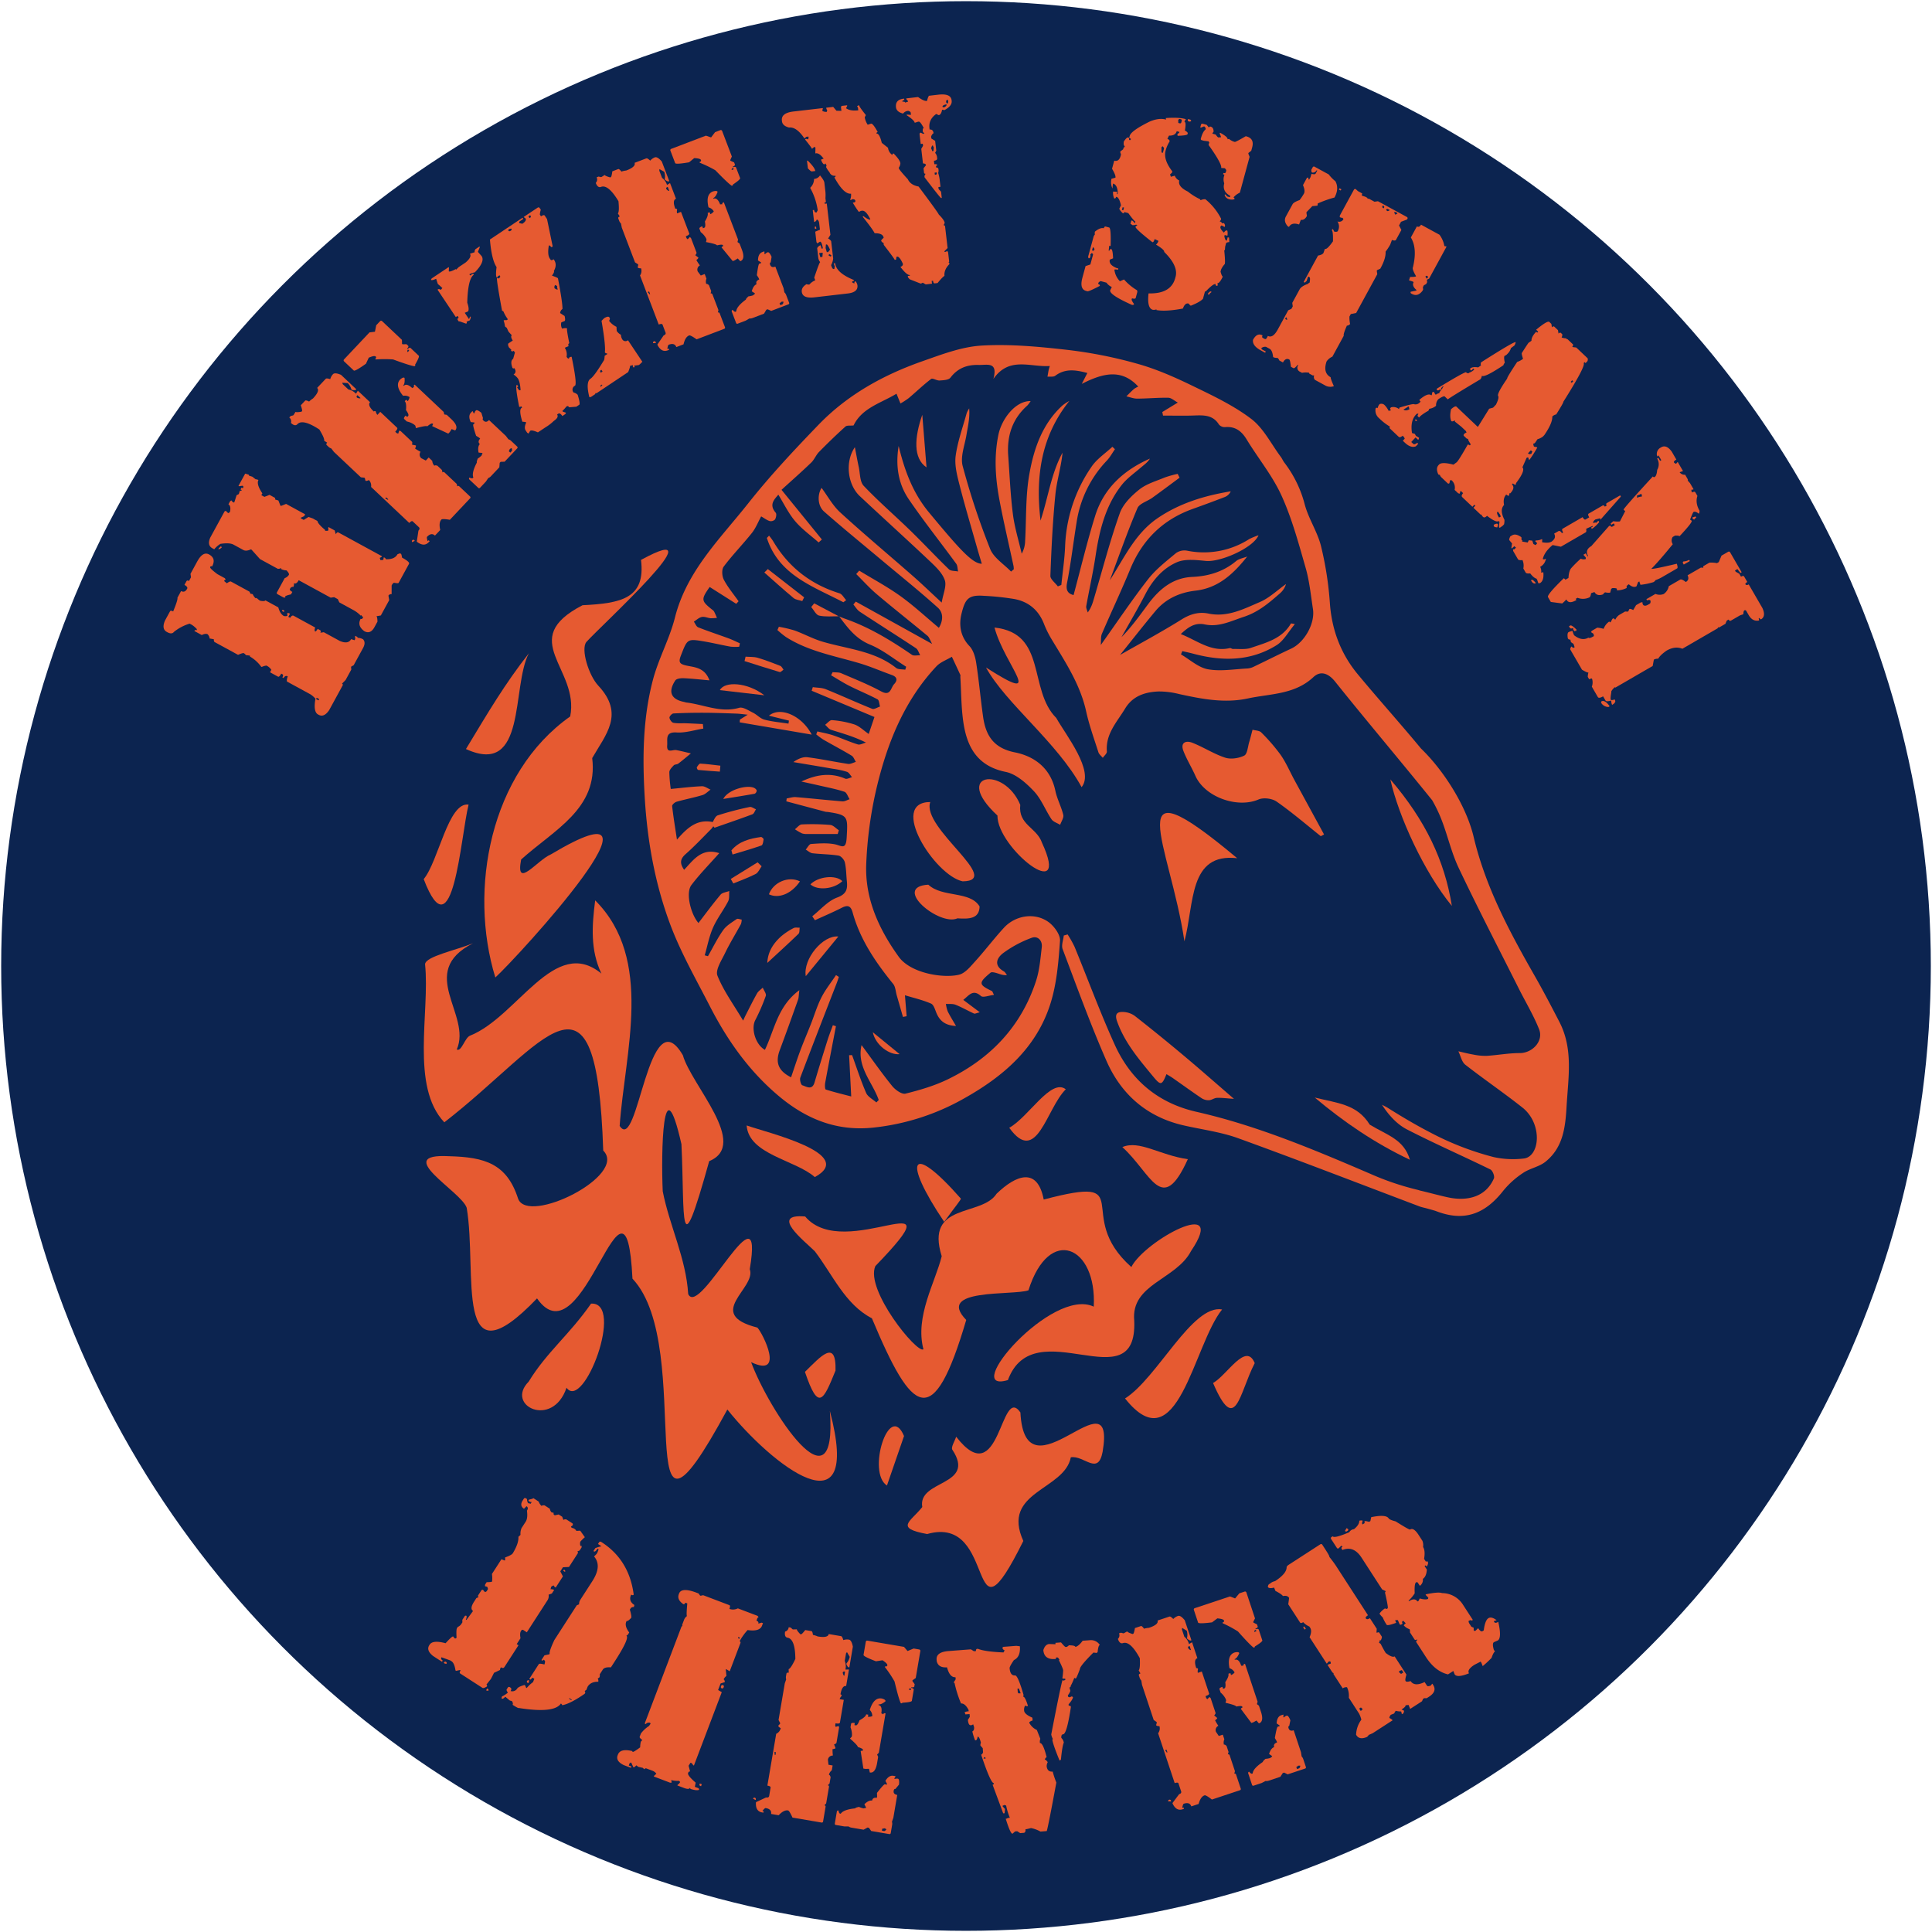 <svg id="Layer_1" data-name="Layer 1" xmlns="http://www.w3.org/2000/svg" width="380.093mm" height="380.093mm" viewBox="0 0 1077.43 1077.43">
  <defs>
    <style>
      .cls-1 {
        fill: #0c2450;
      }

      .cls-2 {
        fill: #e65a31;
      }
    </style>
  </defs>
  <g>
    <circle class="cls-1" cx="538.715" cy="538.715" r="538.062"/>
    <g>
      <path class="cls-2" d="M92.011,346.068l2.808-5.143q.374-.687,1.745.062,2.777-6.718,2.371-7.607L100.993,329.608q2.057,1.125,3.367-1.276.561-1.028-1.496-2.151l1.123-2.058c.25-.456.716-.499,1.403-.123l1.123-2.059-.28-1.934,3.743-6.857q3.179-5.827,6.608-3.957,4.117,2.244,1.683,6.703a.69.69,0,0,0-1.06.312q-.376.687,4.052,3.991l4.115,2.244.498.718-.717.499-.188.344,1.528,1.277q1.793-1.244,2.306-.965l10.287,5.613.655,1.246a3.015,3.015,0,0,1,1.216.22,6.04,6.04,0,0,0,1.495,2.151.344.344,0,0,0,.529-.156l1.528,1.279.686.374q2.432.438,2.806-.249l7.201,3.929q1.003,3.665,3.147,4.834,1.652.234,1.933-.28l-.125-1.402.873.03.686.374-.936,1.715,1.028.561q1.023-1.666,1.964-1.151l12.001,6.549q-.68,1.856.093,2.275a3.972,3.972,0,0,0,1.278-1.527l1.372.749q.686.375.124,1.403l1.933-.281,8.916,4.865q4.69,2.005,6.328-.997l1.902.595.375-.687-.125-1.403.188-.343,1.028.561a.346.346,0,0,1,.157.53,6.557,6.557,0,0,1,3.117.812q1.682,1.811-.001,4.895l-5.24,9.602-1.247.654-.187.342.124,1.404-3.181,5.828-1.996,2.027a.689.689,0,0,1,.312,1.059l-7.486,13.717q-2.861,4.223-5.861,2.586l-.342-.188q-2.741-1.497-1.432-8.791a14.547,14.547,0,0,0-2.712-2.37l-13.03-7.111q-.599-.327.282-2.962-1.371-.747-2.308.967l-.687-.375q.75-1.37.063-1.745l-.686-.375q-1.123,2.058-1.809,1.684l-4.457-2.434.749-1.372a6.561,6.561,0,0,0-2.369-2.182l-.344-.188a7.664,7.664,0,0,0-2.649.779l-.343-.188a20.321,20.321,0,0,0-6.265-5.644.346.346,0,0,0-.156-.53l-2.089-.249a3.089,3.089,0,0,0-1.184-1.092q-.428-.233-3.18.935l-13.029-7.111c-.343-.186-.499-.717-.468-1.59l-2.431-.437q.204-.779-.965-2.308-1.199-.653-3.336.404L108.407,351.901l.375-.686.687.374.373-.686a14.524,14.524,0,0,0-2.711-2.37l-1.372-.749a25.918,25.918,0,0,0-8.729,4.582q-1.194,1.575-3.679.217l-.343-.188Q90.008,350.76,92.011,346.068Zm25.262-46.291,7.858-14.4a.754.754,0,0,1,1.062-.312,3.072,3.072,0,0,0,1.184,1.092l.718-.498.187-.343q.641-3.209-.903-4.053l.936-1.716.716-.497.499.716,1.029.562q.234-.429,1.373-4.147l1.247-.653.593-1.901a.749.749,0,0,0,1.059-.312l-.685-.375.562-1.027.685.373.188-.343a.69.69,0,0,0-.312-1.06l-1.933.279-.344-.187,3.743-6.858,1.902.594a.345.345,0,0,1,.157.529l1.9.594,1.87,1.465a3.098,3.098,0,0,1,1.56.406q-1.264,2.314,2.18,7.42l-.561,1.028,1.715.937,2.837-1.123,2.743,1.498a.689.689,0,0,1,.312,1.059l1.901.594,1.122,2.836.342.188,2.838-1.122,10.629,5.801-.562,1.029-1.776.811-.188.342,1.715.936,2.681-1.652,2.245.781,2.743,1.497q.164,1.534,4.364,5.05l-.187.344q1.652.234,1.933-.279l-.123-1.403.186-.344,3.429,1.872.623,2.12q.749-1.373,1.434-.997l24.345,13.284-.187.344-1.248.655a.689.689,0,0,1,.311,1.06q1.654.236,1.934-.28a3.013,3.013,0,0,1,.218-1.216l.686.374.5.718q4.802.173,6.39-2.743,1.334-.608,1.59-.466l.343.186q.344.189.624,2.121,4.456,2.432,3.896,3.461l-5.802,10.63q-.234.429-2.618-.094a3.104,3.104,0,0,0-1.093,1.184l-.186.343-.002,4.896q-.514-.281-1.59.467l-.187.343.436,2.463-4.678,8.572-2.463.437q.513.28.591,2.992l-1.684,3.087q-2.245,4.113-5.673,2.243-4.129-3.032-2.026-6.891a.748.748,0,0,0,1.06-.311l.374-.688c-.686-.374-.966-.674-.841-.903a.347.347,0,0,0-.531.156,17.351,17.351,0,0,0-3.74-2.931l-8.229-4.492L188.408,334.149l-2.059-1.123-1.932.28-17.832-9.731q-1.309,2.402-2.68,1.651a4.236,4.236,0,0,1-.25,2.09q-.513-.283-1.59.467l-.374.686q-.375.687,1.34,1.621l-.748,1.372q-3.04.678-3.367,1.277a.345.345,0,0,1,.155.53l-.873-.031-3.428-1.871a.749.749,0,0,1-.312-1.061l4.303-7.887a4.491,4.491,0,0,0,2.339-1.84q.374-.684-1.309-2.493a6.55,6.55,0,0,1-3.118-.811.345.345,0,0,0-.155-.53q-.28.513-1.59.467l-9.943-5.427-4.707-5.238-.342-.187q-2.667,1.214-4.209.373L130.24,303.739q-2.228-1.214-7.326-.438a13.248,13.248,0,0,0-3.43,3.023l-1.028-.562Q115.37,304.082,117.272,299.777Zm4.488,6.455.375-.686a2.959,2.959,0,0,0,.904-.842l.686.375-.187.343Q122.275,306.512,121.76,306.232Zm35.47,34.487.375-.686,1.028.562-.375.686Zm19.038,49.105,1.371.747.375-.684-1.372-.75Z"/>
      <path class="cls-2" d="M161.314,232.827l.804-.853,1.373-.316.267-.284,1.056-1.688q.426.401,3.312-.098l.269-.285q.334-.354-.65-3.297l2.412-2.557q.401-.428,2.226.486a11.491,11.491,0,0,1,2.16-1.721q4.019-4.266,2.315-5.872l4.822-5.116q.403-.425,2.493.203a6.544,6.544,0,0,1,1.576-2.809q1.077-.999,4.435.422l8.525,8.039-.268.283q-.401.426-2.208.065l-.284-.269a7.685,7.685,0,0,0-2.038-3.532L190.865,213.443l.299.82,3.126,2.947a7.781,7.781,0,0,1,4.215,2.364l1.056-1.689,6.821,6.432q-1.608,1.704,2.087,5.188a.752.752,0,0,1,1.105-.033,4.239,4.239,0,0,0,.885,1.908l1.608-1.705,9.378,8.844q.57.536-1.039,2.242l.853.803.836.252.503-1.673.836.251,6.253,5.896q.426.403.049,1.656l2.225.488a2.866,2.866,0,0,1-.504,1.673,22.716,22.716,0,0,0,3.095,1.844,2.665,2.665,0,0,0,.381,3.58l2.525,1.308,1.609-1.706,1.99,1.877a4.509,4.509,0,0,0,1.185,2.729q.403-.426,1.656-.049l2.559,2.41.317,1.374a.75.75,0,0,1,1.104-.033L254.7,269.871l.316,1.373a.752.752,0,0,1,1.104-.033l5.97,5.629a.69.69,0,0,1,.032,1.104L250.867,289.88q-4.166-.708-4.701-.139-1.609,1.707-.658,5.822l-2.949,3.126q-1.988-1.872-4.401.683-.335.357.349,2.477l.537-.568.568.536-.536.569q-2.547,2.701-6.358-.09l-.284-.268.925-6.107q1.071-1.135.22-1.94l-3.412-3.215q-.567-.536-1.908.885l-21.316-20.098a4.48,4.48,0,0,0-1.217-3.834q-1.501.735-1.926.334l-.315-1.372-.285-.269-1.94-.219L186.196,251.991l-1.438-1.892a3.988,3.988,0,0,1-1.688-1.056l-.853-.805q-.568-.535.235-1.389l-1.689-1.055q.378-1.255-2.672-6.276-9.297-6.082-12.245-2.957-1.341,1.424-3.615-.723A2.682,2.682,0,0,0,161.314,232.827Zm30.549-32.4,14.202-15.063,3.028-.365.723-3.614,2.144-2.273a.753.753,0,0,1,1.106-.033l11.084,10.452.064,2.208.285.268,2.208-.063.854.803q.568.538-.503,1.673l.284.269q1.071-1.137,1.639-.602l4.548,4.288q.57.538-2.063,5.034a.346.346,0,0,1,.017.553l-.268.284q-2.218-.211-11.995-3.792a65.754,65.754,0,0,0-9.671.008l-.283-.268q.803-.853.234-1.39-.709-.669-3.849.666l-1.559,3.362q-6.157,4.395-6.797,3.793l-5.398-5.093A.748.748,0,0,1,191.863,200.426Zm7.26,21.341q1.54.645,1.94.219l-1.705-1.607-.268.283A.752.752,0,0,0,199.123,221.767Zm15.746,56.186.284.267a3.013,3.013,0,0,1,1.12.521l.27-.284-1.138-1.072Zm8.274-66.288q1.75-1.57,2.46-.902.299,3.101-.707,4.167l.284.268q1.61-1.705,4.734,1.242a3.017,3.017,0,0,1,1.088-.584.752.752,0,0,1-.032-1.105l.269-.283,16.2,15.273.317,1.373,1.389.235,2.558,2.411q4.263,4.02,2.119,6.295l-1.957-.772-1.056,1.688-.803.854-8.965-4.158a3.026,3.026,0,0,1,.52-1.121l-.285-.268q-.568-.535-2.997,1.471-.568-.536-6.326,1.016l-.317-1.374-.568-.535a11.008,11.008,0,0,0-4.198-1.811l-1.421-1.34q-.568-.536.772-1.957l.854.804.535-.569q.669-.708-1.201-3.28.367-3.946-.699-4.953l.804-.854.852.805a4.516,4.516,0,0,0,1.041-2.24,4.799,4.799,0,0,0-3.614-.723Q220.061,214.935,223.143,211.665Zm4.246-15.323.804-.853-.568-.536-.268.283A.751.751,0,0,0,227.389,196.341ZM229.924,301.274a.752.752,0,0,1,1.105-.033l.284.268-.268.285a3.021,3.021,0,0,0-1.089.584A.75.75,0,0,1,229.924,301.274Zm32.726-71.153.804-.853.283.27a2.984,2.984,0,0,0,.586,1.087l.268-.283a3.111,3.111,0,0,1,.787-1.405q.67-.71,3.078,1.291l.918,3.013c-.358.38-.252.836.317,1.373q1.422,1.342,3.028-.366l9.379,8.843,1.438,1.892a4.019,4.019,0,0,1,1.689,1.057l3.125,2.947a.69.69,0,0,1,.033,1.105l-6.968,7.391-2.208.064-.536.568-.203,2.493-4.555,4.831a3.969,3.969,0,0,1-1.625,1.153l-1.323,1.975-3.216,3.41a.69.69,0,0,1-1.104.032l-4.833-4.556a.751.751,0,0,1-.032-1.104q1.538.645,1.94.22l.269-.285q-1.11-2.522,1.965-8.348-.283-.267.487-2.225a11.437,11.437,0,0,0,2.16-1.722,3.027,3.027,0,0,1,.52-1.12l-.285-.269-1.94-.219q-.65-3.296.689-4.719-1.42-1.339.188-3.045l-.569-.536-1.689-1.056q-1.969-5.883-1.567-6.31l.804-.853-.283-.268-1.942-.22Q260.907,231.97,262.649,230.121ZM283.729,251.609l.853.803.805-.853q.401-.426-.049-1.656a3.039,3.039,0,0,0-1.088.585A2.985,2.985,0,0,1,283.729,251.609Z"/>
      <path class="cls-2" d="M240.746,155.271l9.42-6.292.216.324-.107,1.95q.437.652,3.9-1.194l.216.324,1.407-1.409,3.898-2.604q3.574-3.091,2.38-4.876l2.707-.869q-.325-.488.324-1.627l2.273-1.518.217.324-1.081,2.601.217.325,1.843,2.058q2.063,3.088-3.784,9.103a9.041,9.041,0,0,0-3.032,1.087l.434.65,1.625-1.086.433.65q-3.332,2.224-3.67,15.604,1.25,3.628.438,4.875l-1.84.76,2.386,3.572.541-1.299.324-.218c.217.324.073,1.049-.432,2.167l-1.841.76a.691.691,0,0,1-.216,1.084l-3.685-1.299a.343.343,0,0,1-.541-.106l-.435-.649q-.433-.649.541-1.301l-.652-.975-.974.651-10.198-15.268.324-.216q.488-.327,1.626.323a3.024,3.024,0,0,1,.756-.977,23.537,23.537,0,0,0-2.385-2.165l-.216-.324-.87-2.707q-2.545,1.113-2.925.544Zm50.673-33.848.434.65-1.949,1.302a.75.75,0,0,0-.216,1.083l1.625.324q2.599-1.734,1.731-3.035a2.991,2.991,0,0,1-.976-.758l7.796-5.207a.753.753,0,0,1,1.084.215l.65.977a10.994,10.994,0,0,0-.539,2.707l.651.977q1.623-1.085,2.057-.436l1.302,1.948,3.156,15.272-.649.434-1.193-1.081-.325.217q-.861,5.039.549,7.15l.433.649c.291.433.867.36,1.734-.219l.216.324q1.844,2.763-.103,6.176.434.652-1.082,2.602,3.087,1.109,3.359,1.514,2.612,13.758,2.507,17.115a2.951,2.951,0,0,0-1.297,2.276l2.493,1.623q.571,2.439.002,2.817l-1.84.76a4.751,4.751,0,0,0,.436,3.466q2.437-.57,2.816-.002-.407.272,1.199,8.125a1.036,1.036,0,0,0-.324,1.625l-1.84.761-.326.216a6.765,6.765,0,0,1,.979,4.982l.434.65.76.433.432-.759.324-.217.868-.109q3.155,15.274,1.855,16.141a2.418,2.418,0,0,0-.754,3.793,4.291,4.291,0,0,1,2.276,1.298q1.549,4.956.872,5.525l-1.624,1.084-4.008.328q-.652-.973-1.301-.539l-.325.216a22.788,22.788,0,0,1-2.165,2.385l.217.326,1.843.647-.433.76-1.624,1.085q-1.302-1.95-2.276-1.298l-.649.434q1.086,1.626-1.839,3.576a24.56,24.56,0,0,1-4.655,3.58l-4.224,2.82q-3.36-1.512-4.334-.863l-.866,1.518-.758-.434-.867-1.299q-1.031-1.541.32-4.441-.218-.324-2.168-.432-2.064-6.606-.439-7.691l.324-.217-.434-.65a2.999,2.999,0,0,1-1.191.326q-2.095-10.343-1.527-12.132l.325-.218.65.975-.649.434.868,1.299a.749.749,0,0,0,1.083.217q-.274-4.632-1.522-6.5a9.063,9.063,0,0,0-2.386-2.164q1.95-1.302.43-3.576a.689.689,0,0,1-1.083-.215q-1.358-3.788.429-4.985l.973-3.466-.651-.976q-.974.65-1.408.002a.345.345,0,0,1,.107-.542l-1.409-1.407q-.839-1.787-.111-2.276L285.954,189.9q-1.409-2.112-.545-2.925l-1.843-2.058-.978-2.165a2.967,2.967,0,0,1-.975-.759,14.205,14.205,0,0,0-.762-3.249l.325-.217,1.408-.001.65-.434-.868-1.3a20.273,20.273,0,0,1-1.628-3.14l-.76-.434q-3.155-17.032-2.832-18.307a.748.748,0,0,0,1.083.215l.324-.216a.69.69,0,0,0,.217-1.084l-.217-.324-.975.65-.433.759-.217-.324q-.596-.892-.006-5.634-2.766-4.141-3.697-15.382Zm-8.12,6.833.216.325a.749.749,0,0,0,1.084.215l.324-.217a.689.689,0,0,0,.215-1.083l-.866.108Zm11.369-7.593.652.973.324-.217a.689.689,0,0,0,.215-1.083l-.216-.324ZM309.221,160.736q1.355.974,1.842.648-.623-1.462-.218-1.733a2.971,2.971,0,0,1-.976-.759l-.325.218Q309.058,159.437,309.221,160.736Zm27.642,16.768.324-.217q2.058-1.138,2.6-.326l.217.324q.324.486-.323,1.626a11.195,11.195,0,0,0,4.119,3.354l.111,2.274a6.53,6.53,0,0,0,2.385,2.165,4.531,4.531,0,0,0,.652,2.382,2.07,2.07,0,0,0,3.25.647l8.028,12.02-1.407,1.41-.649.434-2.6.326.433.65-.649.434-.433-.648-.109-.867a3.074,3.074,0,0,1-1.517.543q.272.407-.971,3.467l-17.541,11.717a.344.344,0,0,1-.541-.108l-.433.759-2.274,1.52-.867.109q-2.12-8.451.641-10.293,2.11-1.409,7.357-10.082.406-.271.54-2.709l1.624-1.085-1.302-.541-.216-.325q.538-3.762-1.856-17.549Zm-2.032,30.013.217.324.975-.65-.65-.975-.324.217A.75.75,0,0,0,334.831,207.516Zm-.102,7.583.435.65a3.024,3.024,0,0,1,.757-.977l-.217-.324Z"/>
      <path class="cls-2" d="M332.719,98.885l1.095-.417,1.373.312.366-.14,1.687-1.061q.207.549,3.024,1.354l.365-.139q.456-.173.852-3.25l3.285-1.253q.546-.208,1.79,1.407a11.53,11.53,0,0,1,2.693-.607q5.476-2.089,4.641-4.278l6.57-2.505q.548-.208,2.155,1.27a6.545,6.545,0,0,1,2.642-1.844q1.404-.431,3.807,2.311l4.174,10.951-.364.139q-.549.208-2.017-.904l-.14-.364a7.66,7.66,0,0,0-.297-4.067l-2.659-1.495-.086.87,1.531,4.016a7.774,7.774,0,0,1,2.766,3.962l1.685-1.062,3.339,8.761q-2.19.835-.38,5.58a.751.751,0,0,1,1.008.451,4.268,4.268,0,0,0-.035,2.104l2.191-.835,4.592,12.045q.28.731-1.913,1.565l.418,1.095.643.592,1.183-1.287.643.59,3.061,8.03q.209.549-.677,1.513l1.791,1.408a2.88,2.88,0,0,1-1.182,1.287,22.549,22.549,0,0,0,1.982,3.006,2.665,2.665,0,0,0-1.217,3.39l1.704,2.276,2.19-.835.974,2.556a4.498,4.498,0,0,0-.12,2.972q.546-.208,1.513.679L396.615,162.317l-.313,1.373a.751.751,0,0,1,1.009.452l3.34,8.76-.312,1.373a.752.752,0,0,1,1.008.453l2.922,7.664a.69.69,0,0,1-.452,1.009l-15.33,5.845q-3.442-2.452-4.172-2.174-2.19.835-3.128,4.956l-4.015,1.53q-.973-2.553-4.259-1.303-.457.176-.764,2.382l.73-.278.278.729-.73.278q-3.467,1.324-5.685-2.85l-.14-.364,3.493-5.095q1.459-.554,1.043-1.65l-1.671-4.381q-.276-.73-2.103-.033l-10.437-27.376a4.48,4.48,0,0,0,.574-3.98q-1.671.01-1.879-.539l.313-1.373-.139-.364-1.652-1.043-7.375-19.346-.47-2.329a3.979,3.979,0,0,1-1.06-1.685l-.418-1.096c-.184-.485.088-.87.818-1.147l-1.061-1.686q.885-.965.329-6.814-5.722-9.523-9.736-7.994-1.826.696-2.938-2.224A2.685,2.685,0,0,0,332.719,98.885Zm28.557,63.944.139.365a2.987,2.987,0,0,1,.783.956l.367-.14-.557-1.461Zm3.396,27.55a.753.753,0,0,1,1.009.452l.139.365-.365.139a3.031,3.031,0,0,0-1.234.053A.751.751,0,0,1,364.672,190.38Zm6.898-84.985q1.106,1.252,1.652,1.044l-.834-2.19-.367.14A.75.75,0,0,0,371.57,105.394Zm2.759-22.371,19.345-7.375,2.887.99,2.223-2.938,2.921-1.114a.752.752,0,0,1,1.008.452l5.426,14.234-.903,2.018.14.364,2.016.903.418,1.095c.186.488-.21.917-1.183,1.287l.139.365q1.46-.557,1.739.174l2.226,5.839q.28.732-4.049,3.635a.345.345,0,0,1-.226.504l-.364.139q-1.904-1.154-9.146-8.636a65.873,65.873,0,0,0-8.709-4.205l-.14-.364c.73-.279,1.002-.66.818-1.148q-.349-.911-3.756-1.077l-2.867,2.349q-7.458,1.274-7.771.452l-2.643-6.935A.749.749,0,0,1,374.329,83.023Zm23.263,23.738q2.26-.65,2.608.261-1.082,2.922-2.45,3.442l.139.365q2.19-.836,3.721,3.18a3.051,3.051,0,0,1,1.234-.053.75.75,0,0,1,.451-1.008l.365-.139,7.932,20.805-.312,1.373,1.146.816,1.253,3.285q2.084,5.476-.834,6.589l-1.425-1.547-1.686,1.062-1.094.417-6.261-7.647a3.001,3.001,0,0,1,.957-.782l-.139-.364q-.279-.732-3.338.018-.279-.729-6.137-1.842l.312-1.373-.278-.729a10.968,10.968,0,0,0-2.991-3.458l-.694-1.826q-.279-.728,1.546-1.426l.418,1.097.73-.278q.91-.35.347-3.479,2.049-3.393,1.528-4.763l1.094-.417.418,1.096a4.55,4.55,0,0,0,1.911-1.564,4.801,4.801,0,0,0-2.938-2.226Q393.394,108.363,397.592,106.761ZM408.088,94.818l1.095-.417-.278-.731-.365.139A.752.752,0,0,0,408.088,94.818Zm17.029,45.764,1.095-.418.14.365a2.986,2.986,0,0,0,.053,1.235l.364-.14a3.09,3.09,0,0,1,1.321-.921q.912-.349,2.208,2.502l-.485,3.111q-.733.28-.314,1.372.698,1.828,2.886.991l4.592,12.045.47,2.329a3.997,3.997,0,0,1,1.062,1.687l1.53,4.015a.689.689,0,0,1-.452,1.008l-9.49,3.619-2.017-.903-.73.277-1.269,2.156-6.204,2.365a3.965,3.965,0,0,1-1.964.331l-2.051,1.2-4.38,1.669a.689.689,0,0,1-1.009-.451l-2.365-6.205a.751.751,0,0,1,.452-1.009q1.104,1.252,1.652,1.043l.365-.14q.098-2.754,5.404-6.659-.139-.362,1.407-1.79a11.429,11.429,0,0,0,2.694-.609,3.04,3.04,0,0,1,.956-.783l-.139-.364-1.651-1.042q.851-3.249,2.675-3.947-.694-1.824,1.495-2.659l-.278-.729-1.061-1.687q.79-6.152,1.337-6.362l1.096-.418-.139-.364-1.652-1.043Q422.744,141.486,425.117,140.582Zm9.619,28.522.418,1.096,1.094-.417q.549-.208.679-1.514a3.033,3.033,0,0,0-1.234.053A2.986,2.986,0,0,1,434.736,169.104Z"/>
      <path class="cls-2" d="M442.532,62.177l16.297-1.893.044.387a3.015,3.015,0,0,0-.251,1.211,4.532,4.532,0,0,0,2.418.505l.297-.821a3.096,3.096,0,0,1-.568-1.506l3.881-.451,1.822,2.147,2.761.072-.225-1.94q.005-.785.686-.865l2.716-.315.044.387-.64,1.255q2.357,1.695,6.821,1.174l-.18-1.551-.479-.731.732-.479.388-.044q.101.873,3.781,5.459l-.641,1.255a10.748,10.748,0,0,0,1.66,4.133l1.895-.613q1.065-.126,3.689,4.684c-.51.125-.738.414-.686.865q1.648-.19,2.958,5.162l3.465,2.745a5.746,5.746,0,0,0,2.436,4.041c.003-.522.232-.812.686-.864q3.564,3.615,3.779,5.459a4.303,4.303,0,0,1-.893,2.463l.045.389q.305.949,5.034,6.1,1.449,3.176,5.973,4.025,11.171,14.924,11.25,15.604,3.11,3.082,3.303,4.729l-.641,1.255q.786.007.865.687l1.398,12.028-1.761,1.776.045.389.776-.091.731-.478.479.731.584,5.044a.344.344,0,0,1-.342.433l.478.731.045.388q-3.165,3.22-2.771,6.613-1.025.513-3.863,3.988l-1.552.181q-.778.089-.956-1.462l-.776.09.18,1.552-3.492.405-1.687-.983a3.018,3.018,0,0,1-1.12.523l-6.18-2.428-.912-1.075-.09-.775,1.164-.135-.044-.389q-1.651.193-5.242-4.503c1.004-.379,1.463-.956,1.371-1.732q-1.472-3.369-2.823-3.997l-.777.089-.207,1.597-.777.092q-.066-.584-6.079-8.339L492.72,135.392q-.582.067-1.299-1.029-.07-.582,1.372-1.731-.305-2.622-5.018-2.563-1.036-2.142-6.558-9.07l-.046-.389.388-.044q2.695,2.046,3.763,1.923l-.044-.39q-2.432-4.828-4.467-4.593l-.776.091a2.98,2.98,0,0,1-1.119.522,56.607,56.607,0,0,1-3.347-5.116l.387-.046q1.164-.135,1.075-.911-.114-.968-1.688-.983a2.99,2.99,0,0,1-1.119.522l-.046-.388a6.539,6.539,0,0,0,.415-3.193q-4.074.472-9.318-9.143a.691.691,0,0,0,.685-.866,2.967,2.967,0,0,1-3.374-1.968,12.042,12.042,0,0,1-1.914-2.924l.299-.821a2.97,2.97,0,0,1-.523-1.118l-.731.478q-.776.091-1.867-2.535a3.095,3.095,0,0,1,1.506-.569q-2.346-3.267-4.285-3.041l-.39.045.074-2.761-.091-.777-.776.091-1.073.912q-.057-.486-3.734-5.073l-.047-.388.777-.089.821.296.298-.82-.091-.775-1.164.135-1.074.911q-4.4-6.567-8.571-6.083-3.65-.951-3.942-3.475l-.045-.388Q435.547,62.989,442.532,62.177Zm14.758,35.645q2.278,2.685,2.436,4.043l.586,5.044a20.568,20.568,0,0,1,.018,3.537l.27,2.328-.775.09.09.776,1.165-.136,2.027,17.462-1.326,2.12q.581-.067,1.732,1.372l1.126,9.7a9.619,9.619,0,0,1-1.147,3.673q.658,2.282,1.436,2.192l.387-.044a2.986,2.986,0,0,1,.254-1.211l-.614-1.895.776-.09q.63,5.435,10.529,9.395l.045.389c-.776.089-1.135.394-1.074.91l1.254.641c-.09-.774.123-1.193.641-1.252a4.542,4.542,0,0,1,1.047,2.236q.45,3.882-5.37,4.557l-18.625,2.162q-6.598.768-7.046-3.113-.283-2.423,2.653-4.24a3.097,3.097,0,0,0,1.598.207,8.282,8.282,0,0,1,3.267-2.345l-.569-1.508q2.85-8.489,3.323-8.644a4.523,4.523,0,0,1-1.047-2.238l-.63-5.432q.101-.8,1.76-1.778a4.025,4.025,0,0,1,.613,1.895l.775-.089-.045-.389q-.601-3.469-1.569-3.356l-1.463.956-.478-.731-.676-5.819,2.625-1.092-.404-3.492q-.238-2.036-1.435-2.192.067.58-1.029,1.298l-.388.046-.767-6.597.777-.091q.18,1.554,1.344,1.418l.641-1.255a35.854,35.854,0,0,0-4.204-12.488,6.816,6.816,0,0,0,2.175-4.972A4.114,4.114,0,0,0,457.29,97.822Zm-7.245-8.203.387-.045q3.99,3.863,4.213,5.803l-1.939.225q-.486.056-2.165-1.715Zm4.281,36.862.775-.091.136,1.164-.776.09Zm2.489,14.653.658,2.283,1.164-.135.163-1.984-.044-.389Zm3.773-4.764-.163,1.985q.623,1.992.658,2.283l.777-.091,1.028-1.299q-1.332-2.99-1.913-2.924Zm1.794,5.298-.298.821,1.254.641.298-.821Zm41.457-86.611.388-.046.09.776q-1.164.136-1.075.911,1.563-.082,1.644.596a3.108,3.108,0,0,1,1.507-.568l-.046-.387-.91-1.074-.046-.388,6.597-.767q3.226,2.377,4.972,2.176.751-2.839,1.236-2.898l5.044-.585q6.984-.812,7.435,3.069l.045.388q.326,2.815-4.115,5.196a3.041,3.041,0,0,0-1.21-.252q-.494,2.517-1.624,2.941l-.388.045-1.254-.641q-4.363,3.064-3.799,7.914l.09.776q1.939-.226,2.209,2.103c-.387.044-.846.623-1.372,1.731l.136,1.164,2.12,1.327.631,5.433-.641,1.253a4.549,4.549,0,0,1,1.046,2.238l.09.776q.136,1.165-1.805,1.389l.226,1.94q1.551-.18,1.642.596c-.51.125-.738.415-.685.866l.045.389a1.036,1.036,0,0,1,1.3,1.028,4.017,4.017,0,0,1-.163,1.985,20.702,20.702,0,0,1,.793,3.446l.496,4.268-1.165.137.134,1.163,1.345,1.418.406,3.491-.388.046q-.39.045-9.203-11.516l-.089-.775.64-1.255a.691.691,0,0,1-.866-.686l-.271-2.328,1.372-1.732c-.075-.646-.638-.973-1.688-.983l-.946-8.148.983-1.688-.134-1.163-1.165.135-.631-5.432q.006-.788.687-.866l1.253.64.777-.089-.912-1.075q-.226-1.938.551-2.028-1.896-3.615-2.778-3.61l-.39.044L510.117,68.484q-.157-1.356-4.421-4.205l-.044-.387,1.985.162.388-.045-.136-1.165q-.067-.582-1.299-1.028a3.841,3.841,0,0,0-2.969,1.525q-3.649-.952-3.943-3.477Q499.182,55.599,503.839,55.057Zm15.408,27.703a3.112,3.112,0,0,1,.569,1.508l.774-.09.163-1.985a2.989,2.989,0,0,1-.523-1.119Q519.65,81.141,519.247,82.76Zm1.965,13.536.136,1.164.389-.045a.69.69,0,0,0,.685-.866l-.044-.388ZM525.602,59.608l.821.298q1.484-.763,1.417-1.345l-.045-.388Q525.49,58.639,525.602,59.608Zm2.014-2.986.044.388c.124.511.414.738.866.686l.298-.82-.135-1.164-.388.044Q527.536,55.943,527.616,56.622Z"/>
      <path class="cls-2" d="M616.654,126.357l1.885.514q1.131.306.827,10.346l-.753-.205-.341,2.74.376.103q.308-1.129,1.061-.926.85.231,1.031,5.14l-1.815.721q-.744,2.732,3.6,4.623l1.131.307-.206.754a4.008,4.008,0,0,0-1.986-.136,11.098,11.098,0,0,0,3.087,6.507l2.295-.994a29.764,29.764,0,0,0,7.266,6.026l.173.857-.924,3.392q-.205.754-2.09.241l-.205.753a7.602,7.602,0,0,0,1.372,2.398q-.205.754-1.335.446-12.631-5.663-11.962-8.114l.89-1.781a7.277,7.277,0,0,1-2.982-2.432l-3.016-.82q-.562-.154-1.438.822l-.205.755q1.131.308.926,1.061-6.132,3.189-6.886,2.983l-.753-.204q-3.771-1.027-2.025-7.434l1.744-6.407,2.672-.893,1.436-5.276a.691.691,0,0,0-.549-.959l-.377-.103c-.137.503-.331.719-.582.65l.173.856-.206.754a.691.691,0,0,1-.959.55l-.172-.856,2.975-10.931a3.092,3.092,0,0,1,.788-1.405,3.086,3.086,0,0,1,.033-1.61q2.987-2.426,4.968-1.887Q615.9,126.152,616.654,126.357Zm-7.153,11.413-.514,1.883.376.104a.692.692,0,0,0,.96-.55Q610.477,138.644,609.501,137.77Zm51.421-71.425.377.102-.104.377a2.999,2.999,0,0,0-.684,1.029q1.131.306.275,4.933,1.756.986,1.578,1.644l-.104.378q-.205.753-5.514.927l-.173-.856,1.062-.926.103-.376-1.508-.41q-.693,2.544-4.314,2.468l-.891,1.782q1.455.601,1.2,1.541A17.489,17.489,0,0,0,650.241,83.275l-.205.754q-1.359,4.995,3.74,11.543l-.205.754-1.062.926.445,1.336,2.193-.617a4.786,4.786,0,0,0,2.502,2.704q-.923,3.393,4.8,6.165a32.999,32.999,0,0,0,6.923,4.312.345.345,0,0,0,.274.48,4.74,4.74,0,0,1,2.569-.516,33.443,33.443,0,0,1,8.775,10.891l-.204.753-.582.652q1.428.693,1.302,1.163l.855-.172q.567.155.824,1.439l-.205.754L681.2,125.709l-.582.649q-.334,1.226,1.92,3.357.977-1.354,1.541-1.201l.378.104a6.819,6.819,0,0,1,.035,2.843l-1.508-.409-.206.754q.523,2.166.995,2.294l.378.104.513-1.886.754.206.139,2.467q-1.664.154-1.816.72l-.513,1.885-.136,1.987-.377-.104q.671,6.46.312,7.777a10.521,10.521,0,0,0-2.055,3.085l-.308,1.13q.703,2.622,1.269,2.775-1.882,3.94-3.012,3.633l.171.856-.205.754-.377-.103a.69.69,0,0,1-.549-.959q-1.321-.36-5.582,4.148l-.376-.103-1.13,4.146q-1.601,1.792-6.712,3.84l-.377-.102-.926-1.061q-1.979-.541-3.186,2.775-9.705,1.813-14.799.83l.102-.377a4.252,4.252,0,0,1-2.09.241q-3.297-.899-2.367-9.146,12.451.354,14.863-8.504l.205-.755q1.641-6.029-6.345-13.872.308-1.129-4.559-4.073a4.544,4.544,0,0,0,1.369-2.057l-1.782-.89-.377-.103q-.513,1.884-1.267,1.679-9.675-7.589-9.392-8.629l1.062-.925-.755-.205a4.261,4.261,0,0,1-2.09.24,3.024,3.024,0,0,0-1.028-.685l.514-1.885.754.205.926,1.062.376.104.206-.754q-.661-.18-3.977-4.727l-2.262-.615-.205.754-.754-.205q-1.903-1.935-1.749-2.5l.89-1.782q-.911-4.094-2.366-4.692a.346.346,0,0,0-.479.275.691.691,0,0,1-.959.548,7.526,7.526,0,0,1-.584-3.803l1.987.136.377.104-.308,1.13.377.104.204-.754q-.286-4.531-2.64-5.172l-.104.376q-.076.283-.238,2.364a7.776,7.776,0,0,1-.552-5.413l2.192-.617q.334-1.223-1.887-4.967l1.231-4.522q2.637.718,3.562-2.675l.205-.754-.445-1.336.102-.377,1.541-1.199.309-1.131.377.103.205-.755q-.848-.23-.516-2.568,1.66-2.382,2.227-2.229l.753.205q-.308,1.131.446,1.336l.582-.65a3.025,3.025,0,0,0-1.028-.686l.308-1.13q.771-2.829,11.062-7.921,5.164-2.238,9.215-1.135l-.172-.857Q657.248,65.345,660.922,66.345Zm-34.852,49.215L625.66,117.068l.754.205.41-1.508Zm22.217-34.032-.581.651L647.741,85.024l.754.204.615-2.261Q649.264,82.401,648.287,81.528Zm8.729-14.222a3.058,3.058,0,0,1,.069,1.233l.754.206a.691.691,0,0,0,.959-.55l.205-.754a.69.69,0,0,0-.549-.958l-.377-.104Q657.322,66.175,657.016,67.306Zm5.516-.928,1.131.307a.752.752,0,0,1,.548.961l-.855.171-.378-.103a.69.69,0,0,1-.548-.959Zm8.189,2.634,2.262.616,1.2,1.541a.748.748,0,0,1,.958-.55q1.698.463,1.646,2.877a3.013,3.013,0,0,0-.685,1.028l1.885.513q.916,1.463,1.576,1.644a3.003,3.003,0,0,1,1.234-.068l.102-.377-.721-1.816.103-.377.378.104q4.214,2.361,3.906,3.492l.856-.171a7.385,7.385,0,0,0,3.188,1.677q.47.127,6.132-3.189l.376.103q4.523,1.232,3.19,6.131l-.514,1.884-1.541,1.2-.103.378.72,1.815L691.434,107.441a10.342,10.342,0,0,0-3.562,2.674q.728.3.55.959a4.523,4.523,0,0,1-2.467.139l-.378-.103a3.408,3.408,0,0,1-2.604-2.329l.103-.376.377.103.926,1.062,1.508.411.205-.754q-4.594-2.467-3.36-6.988a6.568,6.568,0,0,1-.105-4.076l.205-.754-.754-.206.205-.753q1.132.308,1.336-.446l.205-.755c.102-.376-.171-.855-.823-1.438l-1.987-.136q.592-2.167-7.029-12.844l.41-1.509a.343.343,0,0,1-.273-.479l-2.741-.342-1.131-.308a.689.689,0,0,1-.549-.959q1.05-3.864,2.566-4.97l.103-.376q.154-.565-.822-1.438l-1.815.721-.377-.104.41-1.507A.75.75,0,0,1,670.721,69.012Zm4.503,93.527.376.103-.103.377a2.863,2.863,0,0,0-1.164,1.303l-.754-.205.104-.377Q674.658,162.386,675.224,162.54Z"/>
      <path class="cls-2" d="M756.098,105.492l1.185,1.09,2.402,1.309a2.957,2.957,0,0,0-.217,1.215l1.901.592,1.028.561a.345.345,0,0,1,.157.529l.872.03,3.088,1.681,1.932-.281,16.125,8.781a.75.75,0,0,1,.312,1.059l-.188.344-3.365,1.281-1.121,2.057,1.311,2.494L778.533,133.721q-.422.772-2.276.095l-.965,2.588-.188.344a30.697,30.697,0,0,1-2.397,3.586q.218,3.681-2.769,9.168l-.187.343-1.777.812-.186.343.281,1.933-11.77,21.612-2.993.595-.747,1.373a17.01,17.01,0,0,0,.377,4.208c-.841.729-1.434.997-1.775.812q-2.136,4.733-1.773,5.707L743.036,198.901a7.341,7.341,0,0,0-3.24,2.683q-2.147,6.396,2.313,8.821-.236.432,1.749,4.956a5.809,5.809,0,0,1-5.051-.526l-5.489-2.989a2.285,2.285,0,0,1-.438-2.462l-.873-.031-1.715-.935a.344.344,0,0,1-.155-.529,10.281,10.281,0,0,0-4.023.034l-1.028-.561a2.417,2.417,0,0,1-1.093-3.71l-.344-.187q-1.737,2.168-2.336,1.841l-1.373-.748q-.479-3.817-.907-4.052-2.058-1.119-3.553,1.624l-2.058-1.12a2.872,2.872,0,0,0-.999-1.434,4.56,4.56,0,0,1-2.433-.435q-.393-3.773-1.936-4.613l-2.059-1.12a3.508,3.508,0,0,0-2.648.78l.498.717,2.059,1.12-.373.688-2.402-1.309q-4.887-2.662-4.336-5.92,2.241-4.118,5.328-2.436-.56,1.028.126,1.403l1.029.561q.687.372,1.247-.655l.561-1.03q2.744,1.494,5.546-3.651l5.792-10.636,1.776-.811.747-1.373-.281-1.932,4.109-7.547q.981-1.802,4.83-3.152c.248-.457.488-.623.717-.499q.535-2.82-.064-3.149l-.687-.372-.187.341q-.639,1.989-.777,2.246a3.01,3.01,0,0,0-.903.842l-.687-.373,8.033-14.751q2.461-.437,3.023-1.467l.777-2.245q1.113.606,4.518-4.213.113-5.719-.658-6.14l.373-.688.343.187.655,1.247q1.652.233,1.934-.282a5.071,5.071,0,0,0-.16-5.424,2.667,2.667,0,0,0,3.367-1.279l-.5-.718a3.09,3.09,0,0,1-1.559-.404l.03-.873,7.846-14.408A.751.751,0,0,1,756.098,105.492ZM733.114,92.974l7.89,4.297a21.239,21.239,0,0,0,3.712,3.801q2.216,4.099-.492,9.073a63.906,63.906,0,0,0-9.382,3.341l-.03.873-.187.343-2.806.251q-.094.174-3.084,3.214l-.188.344.282,1.933q-1.356,2.487-3.396,2.152l-.965,2.589q-4.148-1.37-5.642,1.375l-.687-.373q-2.481-2.795-1.032-5.455l3.737-6.861q.605-1.113,3.926-2.31a30.696,30.696,0,0,0,2.397-3.587q.841-1.542-.532-4.738l2.055-3.773a.75.75,0,0,1,1.06-.312.749.749,0,0,0,.312,1.06l.748-1.371.591-1.903q1.95.505,2.276-.095l.934-1.716-.343-.186a2.507,2.507,0,0,1-2.493,1.311q-.514-.28-.469-1.589l.748-1.373A.75.75,0,0,1,733.114,92.974ZM717.24,176.847l-.562,1.028,1.029.56Q717.989,177.921,717.24,176.847Zm29.785-71.85,1.03.561-.374.688-1.029-.561Zm24.137,9.588-.186.341a.749.749,0,0,0,.311,1.061l.344.187.188-.343a.691.691,0,0,0-.312-1.06Zm1.841,2.336.5.716q.514.28,1.589-.468l-1.029-.561A.75.75,0,0,0,773.003,116.921Zm4.678,1.212q-.281.516.469,1.589l1.245-.654c-.458-.249-.623-.488-.498-.718A2.968,2.968,0,0,1,777.68,118.133Zm14.782,7.161,10.291,5.604a14.75,14.75,0,0,1,2.747,6.39,3.01,3.01,0,0,1,1.216.218l-9.714,17.839-1.247.655.126,1.402-.561,1.029-1.246.656-.561,1.029.125,1.402-.373.686q-2.657,3.448-5.829,1.719l-.343-.188a.688.688,0,0,1-.312-1.059l2.992-.595.188-.344q-2.761-2.279-1.594-4.425l-.686-.374-1.903-.591.592-1.902q3.1.021,3.336-.407-2.312-3.927-1.749-4.956,2.556-10.617-1.165-16.646l3.363-6.176Q791.526,127.008,792.463,125.295Zm2.481,28.929.655,1.247a2.997,2.997,0,0,1,.903-.844l-.499-.716A.75.75,0,0,0,794.944,154.223Z"/>
      <path class="cls-2" d="M845.254,190.806a4.279,4.279,0,0,1-.779,1.955q-1.696,1.217-1.896,1.432a6.542,6.542,0,0,1-1.585,2.803l-.538.567a3.102,3.102,0,0,1-1.358.864q-.605.637.101,3.866a3.082,3.082,0,0,0-.792,1.401q-10.663,7.116-12.005,5.84a4.265,4.265,0,0,1-.778,1.954q-17.414,10.402-18.22,11.251l-1.699-1.613q-.568-.539-3.554,1.475a4.91,4.91,0,0,0-1.287,3.625l-.269.285a7.55,7.55,0,0,1-3.553,1.473,3.025,3.025,0,0,1-.524,1.119,27.853,27.853,0,0,0-4.346,2.876l-.808.85-.566-.537q-.567-.539.24-1.388a.751.751,0,0,0-1.104.028l-.271.284q-3.293,3.472-2.218,10.281l1.671.51a2.978,2.978,0,0,0,.581,1.089l1.686,1.062-.254.836-.27.282-1.416-1.344-2.42,2.549,1.133,1.077c.425.402,1.155.201,2.194-.61l.566.537-1.345,1.417q-2.804,1.109-6.132-2.05l-1.133-1.076,1.075-1.132a3.103,3.103,0,0,0-.865-1.36l-.282-.269q-1.559,1.214-2.194.61l-4.816-4.572a.69.69,0,0,1-.029-1.105,30.809,30.809,0,0,1-5.921-4.541l-.283-.271a5.526,5.526,0,0,1-1.801-5.479.749.749,0,0,1,1.104-.028,4.525,4.525,0,0,1,1.048-2.237,2.501,2.501,0,0,1,2.775.479,12.183,12.183,0,0,1,2.296,3.256l1.372-.313c-.565-.537-.671-.994-.312-1.372l.27-.284a4.93,4.93,0,0,1,4.446.99l.254-.836q7.745-2.345,8.24-1.873a3.218,3.218,0,0,0,3.017-.907l.537-.567q-.85-.806-.581-1.09,4.796-4.061,6.57-2.381l.268-.284.241-1.388a.749.749,0,0,1,1.104-.029,3.068,3.068,0,0,0,.866,1.359,4.251,4.251,0,0,1,1.91-.878,3.97,3.97,0,0,1,1.061-1.687l-.566-.537q-1.077,1.134-1.926.325a.345.345,0,0,0-.014-.552q14.14-8.659,16.336-9.268,1.132,1.075,1.941.227a6.538,6.538,0,0,0,2.717-1.73l-.566-.537-1.075,1.133-.851-.807.269-.283q1.144-1.203,4.404-.667l1.628-1.147q-.425-.403-.043-1.657Q844.614,190.202,845.254,190.806Zm-59.854,35.823a16.45,16.45,0,0,1-2.718,1.729q1.063,1.008,3.313-.088l-.312-1.372Zm4.054,7.079.85.806a.69.69,0,0,1-1.104.029Zm74.572-54.168,1.132,1.076.327,1.926q.806-.85,1.373-.312l1.983,1.883.326,1.926q.807-.85,1.374-.312l.566.538q.425.403-.227,1.94a7.942,7.942,0,0,0,2.776.479l-.269.283.836.255,2.832,2.688q.567.538-.239,1.388l.283.27,1.94.226,6.232,5.916q.425.404.043,1.656L884.241,202.501l-.567-.539-.538.567q1.418,1.343-11.318,21.57.283.268-3.962,7.011a4.552,4.552,0,0,0-2.18,1.162q.164,3.659-4.427,10.339l-.807.851a8.56,8.56,0,0,1-3.001,1.46l-1.332,1.969-.268.283-.821.298.312,1.373.284.27,1.387.24.284.269a65.119,65.119,0,0,1-4.514,7.025l-.596-1.643-.821.298-2.349,5.311q1.841,1.749-3.636,8.938c.188.179.104.458-.254.835a3.085,3.085,0,0,1-1.402-.792l-.538.567q1.983,1.881-.975,4.999l-.283-.271-.509,1.672a3.089,3.089,0,0,1-1.402-.792q-1.951,2.055-1.23,5.834-2.622,2.763.216,8.283a10.43,10.43,0,0,1-.211,2.493l-.807.85-1.628,1.147-.283-.269q-.284-.27.197-3.044l-.566-.538q-1.145,1.204-6.431-2.873-1.346,1.418-2.195.61l-.565-.537a.344.344,0,0,1-.014-.553l-.837-.254-3.967-3.766,1.076-1.133-.567-.538-1.074,1.134-5.667-5.378q-.781-.741.493-2.224l-1.415-1.345-.509,1.671-.836-.255-1.984-1.882a5.508,5.508,0,0,0-1.516-5.21.751.751,0,0,0-1.105.028l-.239,1.388a.692.692,0,0,1-1.105.029l-3.399-3.228a3.071,3.071,0,0,1-.864-1.358l-.836-.254q-1.608-3.413.139-5.254l.27-.284q1.545-1.627,8.015.067l1.897-1.43q1.343-1.418,6.098-9.831a2.981,2.981,0,0,1,1.118.524l.539-.567q-1.731-2.72-1.46-3.001l-.836-.256-1.416-1.344a.688.688,0,0,1-.028-1.104l.537-.567.821-.298-.298-.821-2.551-2.42-3.668-2.944a.345.345,0,0,0-.015-.552q-1.501.73-1.925.327-1.096-2.253-.174-6.627,2.364-2.065,3.002-1.46l11.899,11.294.269-.283,6.099-9.83,2.195-.609,1.613-1.7q1.771-3.57,1.258-4.729-1.062-1.011,4.994-9.802-.356-.337,5.562-9.263a10.504,10.504,0,0,0,3.27-1.743q-.976-2.946-.639-3.3,3.318-5.197,3.721-5.623l1.629-1.148q-.124-2.139,2.631-5.041l.567.538.538-.566-1.134-1.077Q863.033,178.6,864.025,179.541Zm-59.302,35.811-1.076,1.132.298.821.27-.283a3.081,3.081,0,0,1,.792-1.402Zm30.464,76.846q.425.404-.227,1.941l-1.387-.241-.283-.269a.689.689,0,0,1-.029-1.104Q834.762,291.796,835.187,292.197Zm.097-6.908-.271.281q-.538.568.908,3.017l.821-.298Q837.281,287.722,835.284,285.289Zm18.449-34.191-1.614,1.699.284.27q.423.403,1.656-.044a2.981,2.981,0,0,1,.524-1.118Zm23.021-39.008-.808.85.567.538.807-.85Z"/>
      <path class="cls-2" d="M903.535,276.249l.393.677-11.452,12.959-.054-.872-2.758.695q-1.544,1.233-1.102,1.993,1.497-.529,1.743-.107l.48-.729.677-.392.391.676a19.155,19.155,0,0,1-3.468,3.364l-.675.392-.393-.676,1.014-.588-.196-.338q-2.984,1.277-3.575,1.621.277,1.644-.229,1.939l-13.856,8.031-4.608-.939q-4.499,3.732-5.477,7.689.391.674,1.743-.109a6.129,6.129,0,0,1-3.217,4.576,5.504,5.504,0,0,1,.553,3.29,3.029,3.029,0,0,1,1.21-.249q.463,4.696-1.9,6.068l-.872.054-.642-1.886-.392-.676q-1.603-.428-3.507-2.934-1.915.205-2.474-.373l-1.371-2.365a7.643,7.643,0,0,0-.466-4.697c-1.275.136-2.101.014-2.473-.372l-2.742-4.731-.055-.871.872-.055a2.98,2.98,0,0,1,.818-.926,2.993,2.993,0,0,1-.926-.818l-1.493,1.318-.196-.339.372-2.473-1.514-1.833q-.294-.504.568-2.135l1.015-.587q2.027-1.176,5.143,1.082l.107,1.743a.345.345,0,0,1,.533.143.345.345,0,0,0-.142.534l3.007.515.622-1.264,1.939.23.642,1.886,1.263.623a2.992,2.992,0,0,1,.819-.926l-.393-.676-.73-.48a.346.346,0,0,0,.143-.534,7.854,7.854,0,0,0,3.628-.749l.196.338-.088,1.405q3.539.658,5.23-.323,2.896-2.016,1.475-4.466l2.366-1.372q.929-.538,1.993,1.102l.677-.391q-.981-1.692-.305-2.082l11.152-6.465q.979,1.69,1.656,1.299l2.027-1.176q-.981-1.69-.304-2.082l7.772-4.505q.677-.391,1.264.621l1.015-.587q-.587-1.014.088-1.406Zm-47.035,48.938-.338.195q-1.209.249-2.188-1.44l-.196-.338.338-.196Q854.79,323.017,856.5,325.186Zm75.811-73.293,2.547,4.394q-1.692.98-1.299,1.655.926.819,1.264.622a3.005,3.005,0,0,1,.818-.926l2.938,5.07-1.886.641a3.298,3.298,0,0,0,3.062,1.387l1.175,2.026c.393.677.475,1.081.25,1.211l1.317,1.494,1.96,3.379-.338.195-.873.054.055.873.392.676q1.349-.782,1.743-.107l1.176,2.027q-1.334,3.932,1.214,8.326-.171,1.455-.426,1.601-1.707-1.381-2.865-1.047-.507.293-2.009,4.323l.73.481.196.338q-.054,1.271-6.829,8.472-.243-.422-2.473-.371l-1.352.783a3.701,3.701,0,0,0,.073,4.021q-7.646,9.4-11.931,13.689.595.442,14.178-2.802.753,2.275.162,2.615l-8.787,5.094a20.58,20.58,0,0,1-3.237,1.426,3.089,3.089,0,0,1-1.155,1.121,36.355,36.355,0,0,1-7.259,1.498L914.2,324.248l-.675.391-.906,2.333q-1.775,1.027-4.271-1.138-1.69.981-1.102,1.994l-.338.195a12.152,12.152,0,0,1-5.176,1.194l-.055-.871q-.246-.423-2.473-.372l-.677.391-.568,2.137a7.903,7.903,0,0,1-2.812-.177,3.095,3.095,0,0,0-1.156,1.122q-3.334,1.255-4.805-1.279l-1.885.642q-.231,1.938-.906,2.331a8.365,8.365,0,0,1-6.638.235l-1.013.588.392.675q-4.056,2.353-5.426-.014l-.196-.338a23.628,23.628,0,0,1-2.312,2.243l-6.352-.834-1.568-2.703q-.734-1.267,8.803-10.52a3.004,3.004,0,0,1,.926.817l1.689-.979q.205-3.734,1.421-5.339a61.499,61.499,0,0,1,5.44-5.411,3.639,3.639,0,0,0,2.811.176l-.053-.87-1.317-1.495,1.352-.784.979,1.69.338-.195q-1.958-3.381,1.759-5.534l9.815-11.108.676-.392c.392.675.812.884,1.264.622l1.352-.784-.588-1.014-1.352.784-.391-.677L899.7,290.662a13.757,13.757,0,0,0,3.683.124l2.969-5.784a2.993,2.993,0,0,1-.926-.818q.368-1.118,16.359-18.514a.69.69,0,0,0,1.067.285q1.049-.722,1.333-3.934a6.126,6.126,0,0,0-.04-6.298l.677-.392.979,1.689.676-.392L924.91,253.925l-.48.73-.391-.677a4.011,4.011,0,0,1,2.008-4.324l.338-.195Q929.341,247.744,932.31,251.893Zm32.52,56.101,6.465,11.152-.676.391-1.71-2.168-1.353.782.393.676,1.994,1.103.979,1.689q1.349-.782,1.742-.107l1.765,3.041a3.098,3.098,0,0,0-1.157,1.122q.587,1.015,1.94.231l7.641,13.18q2.121,4.638-.834,6.353a3.017,3.017,0,0,1-.926-.819l-.338.197a3.02,3.02,0,0,1,.25,1.209q-3.63.749-5.785-2.969l-1.37-2.364a.751.751,0,0,0-1.068-.285c-.337.196-.528.908-.567,2.136l-1.886.643-5.069,2.938q-.678.393-1.264-.623l-1.014.588-.765,1.799-3.38,1.959a.346.346,0,0,1-.533-.143l-.479.729-19.602,11.363q-4.129-1.673-8.86,1.071-3.606,2.54-4.623,4.486a4.534,4.534,0,0,0-2.42.499l-.657,3.541-20.614,11.95a.345.345,0,0,1-.534-.142q-2.313,2.241-1.921,2.918-.656,3.541-.264,4.217a3.124,3.124,0,0,0,2.081-.303l.196.338q.784,1.349-1.582,2.724a6.693,6.693,0,0,1-.499-2.421q-2.71.779-3.149.021l-1.372-2.366q-2.366,1.373-2.953.358l-3.329-5.746a6.658,6.658,0,0,0,.068-4.556,3.105,3.105,0,0,0-1.549.446l-.783-1.351a10.304,10.304,0,0,1,.373-2.476q-.508.296-3.596-1.526l-6.465-11.153q-.293-.507.427-1.602l.339-.196q.586,1.015,1.263.622l.338-.195-.643-1.885-1.459-.961a3.094,3.094,0,0,0-.445-1.547q-.678.393-1.264-.623-.429-2.687.318-3.345l.339-.196,1.885-.641.643,1.885.392.676q4.32,3.363,7.954,1.26.39.675,2.757-.696l.338-.195a3.013,3.013,0,0,1-.25-1.21l-1.46-.959.48-.73,3.041-1.764a20.353,20.353,0,0,1,3.542.657,8.577,8.577,0,0,1,3.076-4.041l.729.479,1.102-1.992.677-.393a2.999,2.999,0,0,0,.925.818,6.661,6.661,0,0,1,2.116-2.58l3.38-1.959,1.405.088.338-.197.622-1.263q.507-.294,2.135.568l1.583-2.724,2.703-1.567.872-.053.054.871.392.677q.924.817,2.615-.163l1.014-.587q.507-.294.427-1.602-.491-.847-1.939-.23l-.392-.676,5.069-2.939a6.177,6.177,0,0,0,4.556.07,6.795,6.795,0,0,0,2.879-4.38l6.421-3.722q.942-.319,3.062,1.387,2.196-1.274.994-3.737l7.436-4.31,1.405.088a.69.69,0,0,1,.284-1.068l3.041-1.762a16.963,16.963,0,0,1,4.217.264l1.015-.587,1.528-3.595,3.717-2.155A.75.75,0,0,1,964.83,307.994Zm-85.541,43.263a.346.346,0,0,0-.143.534,3.032,3.032,0,0,0-1.209.25l-.588-1.014-.054-.871q-1.354.784-1.94-.23l-.391-.677.675-.392Q876.485,348.369,879.289,351.256Zm18.385,42.622-.676.392a4.754,4.754,0,0,1-4.183-2.542.345.345,0,0,0,.142-.533Q894.984,390.019,897.674,393.879Zm17.533-118.525a4.72,4.72,0,0,1-2.225.838l-.088,1.406a8.919,8.919,0,0,1,2.758-.697l-.053-.871Zm26.779,36.851.392.677-3.38,1.959-.391-.676a.69.69,0,0,1,.284-1.068A6.514,6.514,0,0,0,941.986,312.204Zm3.582-24.198.391.676a3.084,3.084,0,0,0-1.155,1.122l-.73-.481-.392-.676Z"/>
    </g>
    <path class="cls-2" d="M418.881,759.641c19.11,9.089,6.519-16.08,3.488-19.278-29.878-7.608-.328-22.069-4.245-32.553,8.414-49.969-28.069,27.748-34.334,13.829-1.204-19.93-10.478-38.201-14.197-57.293-.967-20.94-.143-72.993,10.433-26.272,1.949,41.004-1.692,71.235,15.478,9.466,22.541-9.282-9.97-42.346-14.688-59.067-19.301-33.022-24.91,55.353-35.243,39.421,2.901-41.191,19.187-92.91-13.655-125.782-1.796,14.057-2.791,27.648,3.472,40.832-26.029-21.519-46.748,24.036-73.237,34.615-2.95,1.093-4.76,9.172-7.421,7.707,8.57-19.45-22.61-43.03,9.045-59.231-9.333,3.875-26.481,7.327-26.725,11.695,2.771,26.879-8.253,68.079,10.738,88.164,57.021-44.214,84.874-97.125,88.618,15.739,13.936,13.915-42.099,41.771-47.488,26.8-6.288-19.588-18.742-23.121-38.361-23.636-32.456-1.766,6.793,19.665,9.709,28.761,6.129,36.341-7.827,99.656,39.224,50.529,25.949,37.12,49.351-87.046,53.226-11.005,36.407,38.551-4.142,178.395,52.914,72.964,24.379,30.573,75.73,71.127,57.165.815C467.199,845.605,428.488,785.813,418.881,759.641Z"/>
    <path class="cls-2" d="M632.541,736.579c-2.035-20.611,23.366-22.833,31.688-38.926,21.046-31.198-25.868-5.771-33.308,8.939-33.063-29.396,5.374-51.941-48.867-37.636-3.512-18.364-15.474-13.668-26.285-3.243-8.316,13.015-40.052,4.695-30.599,34.852-3.611,14.603-15.013,33.585-10.194,51.911-3.571,2.594-32.606-33.239-26.824-46.396,48.321-50.044-16.94-1.32-39.135-27.673-20.219-1.741-.356,13.703,5.374,19.378,10.016,13.151,16.923,29.703,31.847,37.394,22.607,53.958,34.124,63.653,52.604.927-17.348-17.823,25.941-13.495,34.694-16.519,11.55-36.577,38.224-24.69,36.426,9.099-23.361-11.111-74.924,49.113-47.877,40.942C576.704,730.24,634.372,782.397,632.541,736.579Z"/>
    <path class="cls-2" d="M276.235,545.118c12.552-11.395,106.073-113.512,31.03-68.679-7.76,3.239-19.946,20.062-16.635,2.88,18.397-16.574,43.108-28.309,39.627-56.551,7.503-13.116,18.262-24.489,3.367-40.427-5.315-5.687-9.841-20.358-6.617-24.319,7.927-8.905,75.077-70.075,30.472-45.775,2.648,21.554-11.098,24.202-32.623,25.283-36.974,19.142-1.554,35.315-6.87,62.016C273.202,431.169,261.209,496.206,276.235,545.118Z"/>
    <path class="cls-2" d="M569.051,787.671c-11.298-16.051-11.065,45.488-35.821,13.554-.784,2.469-3.03,5.906-2.132,7.261,13.536,20.436-19.448,16.568-16.77,31.957-6.515,8.207-15.628,11.699,2.725,15.057,40.136-11.477,21.418,68.755,53.631,3.86-12.617-27.691,22.939-28.204,26.486-46.667,7.456-1.193,15.18,10.477,17.726-3.04C622.722,763.81,571.663,838.229,569.051,787.671Z"/>
    <path class="cls-2" d="M329.627,726.989c-12.118,17.426-24.65,26.94-34.8,43.519-13.33,13.46,13.364,26.29,21.107,3.406C325.478,787.179,348.535,725.955,329.627,726.989Z"/>
    <path class="cls-2" d="M627.408,779.88c29.331,36.978,38.052-29.759,54.134-49.625C664.971,727.206,645.353,768.599,627.408,779.88Z"/>
    <path class="cls-2" d="M294.926,364.328c-13.591,17.384-22.305,32.271-35.079,53.394C293.927,433.344,285.108,383.048,294.926,364.328Z"/>
    <path class="cls-2" d="M236.291,490.264c16.403,42.965,20.582-23.965,25.034-41.552C249.981,447.044,244.548,480.346,236.291,490.264Z"/>
    <path class="cls-2" d="M454.409,656.436c23.74-12.988-26.771-24.806-38.029-28.8C417.61,643.894,443.409,646.78,454.409,656.436Z"/>
    <path class="cls-2" d="M662.422,646.452c-15.862-2.286-27.021-10.812-36.514-6.748C642.157,654.422,647.932,678.454,662.422,646.452Z"/>
    <path class="cls-2" d="M562.84,628.933c15.366,21.384,20.677-10.777,31.528-21.456C586.113,601.042,573.633,622.98,562.84,628.933Z"/>
    <path class="cls-2" d="M676.495,771.274c12.68,29.498,14.493,5.791,23.236-11.09C694.804,748.173,684.484,766.721,676.495,771.274Z"/>
    <path class="cls-2" d="M535.82,668.403c-28.198-32.042-32.73-21.85-9.283,12.985C532.54,673.063,536.198,668.797,535.82,668.403Z"/>
    <path class="cls-2" d="M494.632,828.444c3.09-8.959,6.179-17.918,9.521-27.608C495.858,781.073,483.301,821.222,494.632,828.444Z"/>
    <path class="cls-2" d="M465.951,764.335c.46-18.131-8.494-7.616-17.055.728C456.447,787.491,459.202,780.953,465.951,764.335Z"/>
    <path class="cls-2" d="M396.825,459.592c1.128-1.685,1.92-4.363,3.445-4.88a170.827,170.827,0,0,1,17.812-4.672c1.025-.228,2.333.817,3.51,1.274-.653.96-1.104,2.461-1.992,2.794-6.996,2.624-14.076,5.025-21.131,7.494Z"/>
    <path class="cls-2" d="M407.893,474.221c4.275-5.066,10.255-6.573,16.494-7.443.443-.062,1.5.906,1.449,1.284-.164,1.212-.433,3.169-1.16,3.425-5.317,1.876-10.755,3.406-16.155,5.045Z"/>
    <path class="cls-2" d="M415.783,366.209c2.255.181,4.616-.002,6.742.62,4.291,1.256,8.48,2.882,12.646,4.522.751.295,1.189,1.385,1.771,2.108-.708.471-1.576,1.485-2.099,1.33-6.573-1.942-13.096-4.053-19.632-6.12Z"/>
    <path class="cls-2" d="M403.357,445.558c2.683-5.265,13.241-7.974,17.149-6.198.623.283,1.401.951,1.472,1.52a2.11,2.11,0,0,1-1.074,1.758C415.071,443.696,409.21,444.608,403.357,445.558Z"/>
    <path class="cls-2" d="M407.524,490.173q7.489-4.64,14.978-9.28,1.119,1.101,2.239,2.201c-1.079,1.464-1.847,3.529-3.295,4.277-4.011,2.069-8.306,3.589-12.489,5.326Z"/>
    <path class="cls-2" d="M426.267,387.744l-24.821-2.874C404.115,379.761,416.824,380.47,426.267,387.744Z"/>
    <path class="cls-2" d="M401.449,430.321c-4.048-.293-8.099-.554-12.138-.943-.303-.029-.87-1.178-.71-1.449.487-.823,1.306-2.114,1.932-2.079,3.743.206,7.468.734,11.199,1.154Z"/>
    <path class="cls-2" d="M502.074,346.693l-.008.095C502.276,347.106,502.247,346.977,502.074,346.693Z"/>
    <path class="cls-2" d="M714.243,421.054A102.373,102.373,0,0,0,703.351,408.449c-1.034-1.064-3.2-1.029-4.846-1.498-.606,2.281-1.147,4.582-1.836,6.837-.813,2.661-1.04,6.732-2.8,7.599-3.06,1.508-7.478,2.179-10.65,1.138-6.329-2.077-12.071-5.878-18.31-8.318-3.507-1.371-6.779-.163-4.946,4.582,1.842,4.769,4.599,9.176,6.678,13.864,5.24,11.815,23.332,18.296,35.205,13.197,2.76-1.185,7.574-.58,10.073,1.164,8.546,5.965,16.482,12.805,24.651,19.311q.911-.484,1.821-.969-8.277-15.196-16.55-30.394C719.319,430.315,717.24,425.367,714.243,421.054Z"/>
    <path class="cls-2" d="M786.277,646.776c-3.341-11.428-12.622-13.668-22.39-19.576-7.153-11.496-17.929-11.936-30.676-15.124C749.471,625.757,766.798,637.574,786.277,646.776Z"/>
    <path class="cls-2" d="M869.676,569.974c-4.49-8.712-9.04-17.404-13.899-25.914-14.042-24.596-27.36-49.482-33.957-77.344-3.49-14.74-13.289-31.619-24.297-43.995v-.257l-.079.166c-1.641-1.841-3.308-3.586-4.986-5.204-11.533-13.942-23.646-27.403-35.2-41.328-9.492-11.44-14.523-24.674-15.612-39.697a188.655,188.655,0,0,0-4.955-31.869c-1.99-7.984-6.934-15.217-9.064-23.185a64.988,64.988,0,0,0-11.338-23.315c-.776-1.01-1.262-2.242-2.026-3.264-5.384-7.202-9.61-15.95-16.5-21.183-9.971-7.573-21.657-13.051-33.028-18.565-9.775-4.741-19.878-9.191-30.299-12.116a249.103,249.103,0,0,0-38.851-7.745c-15.942-1.821-32.149-3.359-48.092-2.439-11.207.646-22.388,4.969-33.189,8.764-21.744,7.64-41.727,18.705-57.852,35.421-13.578,14.075-27.022,28.413-39.141,43.73-15.679,19.816-34.36,37.767-40.908,63.752-2.99,11.866-9.17,22.917-12.285,34.764-5.66,21.52-5.889,43.568-4.553,65.755,1.464,24.315,5.761,48.094,14.25,70.75,5.89,15.719,14.372,30.496,22.066,45.504C405.66,580.237,417.834,597.474,434.497,611.396c15.292,12.777,32.206,19.559,52.4,17.453a129.831,129.831,0,0,0,50.567-16.178c21.959-12.279,40.295-27.996,48.202-52.53,3.636-11.281,4.641-23.57,5.471-35.497.241-3.466-3.449-8.435-6.729-10.672-7.698-5.249-18.272-3.421-24.586,3.465-5.541,6.044-10.498,12.622-16.007,18.698-2.623,2.893-5.579,6.609-8.994,7.437-8.7,2.109-26.915-.697-33.632-10.025-11.08-15.386-18.921-32.46-18.11-51.779a224.707,224.707,0,0,1,5.641-41.786c5.923-25.19,15.37-49.04,33.484-68.372,2.235-2.386,5.726-3.595,8.634-5.35,1.58,3.373,3.172,6.74,4.719,10.128.145.317-.019.763.004,1.147.506,8.37.457,16.82,1.655,25.09,2.024,13.971,7.802,24.631,23.653,27.85,5.763,1.17,11.35,6.161,15.657,10.701,4.169,4.394,6.428,10.555,9.877,15.705.975,1.457,3.181,2.089,4.823,3.099.631-1.864,2.117-3.932,1.731-5.553-1.087-4.558-3.449-8.826-4.403-13.397-2.609-12.508-11.536-19.242-22.595-21.457-11.967-2.397-16.264-9.494-17.733-19.98-1.401-10.003-2.293-20.08-3.844-30.057-.505-3.251-1.616-7.018-3.778-9.279-5.1-5.336-5.904-11.866-4.406-17.941,2.012-8.158,3.725-10.664,12.333-10.05a149.813,149.813,0,0,1,17.168,1.796c7.983,1.51,13.571,6.243,16.558,14.002a57.126,57.126,0,0,0,4.474,8.904c7.622,12.628,15.732,24.943,18.983,39.734,1.699,7.729,4.419,15.239,6.837,22.796.378,1.183,1.611,2.092,2.449,3.128.801-1.183,2.373-2.43,2.281-3.54-.809-9.815,5.627-16.415,10.145-23.904,4.276-7.089,11.104-9.245,18.637-9.566a45.567,45.567,0,0,1,11.427,1.422c12.691,2.762,25.329,5.285,38.409,2.472,12.596-2.709,26.083-2.101,36.568-11.912,4.177-3.908,8.588-1.866,12.104,2.533,16.876,21.109,35.973,43.643,54.125,66.151a81.738,81.738,0,0,1,4.699,9.591c3.759,9.223,5.824,19.192,10.076,28.149,10.75,22.644,22.294,44.911,33.542,67.319,3.795,7.56,8.219,14.865,11.317,22.697,2.598,6.569-3.776,13.262-10.836,13.245-6.156-.015-12.307,1.164-18.476,1.54a33.331,33.331,0,0,1-7.452-.724c-2.778-.468-5.512-1.199-8.266-1.815,1.258,2.548,1.865,5.93,3.883,7.504,10.64,8.302,21.828,15.906,32.385,24.307a21.368,21.368,0,0,1,6.522,10.07c2.688,8.865-.435,17.342-6.381,17.918a50.414,50.414,0,0,1-16.621-.782,161.387,161.387,0,0,1-35.567-13.8c-8.113-4.196-16-8.887-23.779-13.79-.973-.613-2.04-1.076-3.063-1.609,3.765,5.775,8.295,10.833,13.933,13.741,4.269,2.202,8.58,4.322,12.909,6.405,11.174,5.376,22.488,10.483,33.628,15.932,1.241.607,2.498,3.793,1.968,4.999-4.659,10.61-14.936,12.407-23.975,10.879-3.856-.652-13.352-3.258-17.247-4.115-.615-.205-1.271-.393-1.989-.559a153.142,153.142,0,0,1-25.754-8.8c-31.582-13.558-63.228-26.903-96.895-34.544-21.51-4.882-36.647-17.746-45.578-37.403-8.143-17.922-14.946-36.452-22.438-54.674a62.122,62.122,0,0,0-3.85-6.849q-1.072.302-2.144.605c-.261,2.545-1.45,5.44-.64,7.58,7.886,20.856,15.475,41.862,24.417,62.269,8.196,18.703,22.485,31.292,42.896,35.998,10.216,2.355,20.808,3.657,30.592,7.2,33.574,12.158,66.872,25.079,100.277,37.707l-0.0.001.03.011q.401.152.802.304c1.041.393,2.556.725,3.89,1.06,2.313.643,4.699,1.303,5.264,1.523,15.423,5.998,27.098,2.006,37.531-11.289a49.041,49.041,0,0,1,11.072-9.96c3.815-2.587,8.931-3.387,12.468-6.227,9.827-7.888,11.129-19.076,11.805-30.982C874.56,600.966,877.453,585.062,869.676,569.974ZM720.069,361.716c-6.928,3.228-13.749,6.684-20.647,9.978a9.874,9.874,0,0,1-3.628,1.095c-7.403.351-15.02,1.729-22.15.45-5.337-.958-10.05-5.397-15.041-8.287q.371-.918.742-1.836c2.065.484,4.145.911,6.193,1.46,16.07,4.311,31.866,4.264,46.363-4.754,4.011-2.495,6.528-7.393,10.208-11.752a13.302,13.302,0,0,0-2.165-.406c-4.941,8.604-13.948,10.736-22.302,13.624-3.045,1.053-6.646.525-9.996.637-.605.02-1.287-.627-1.824-.501-10.463,2.455-18.333-4.36-27.337-7.818,3.764-3.446,7.498-6.61,13.395-5.374,7.8,1.635,14.482-1.846,21.722-4.221,8.295-2.72,14.177-7.863,20.303-13.202a10.956,10.956,0,0,0,3.264-5.104c-4.84,3.421-9.281,7.776-14.61,10.053-9.009,3.851-18.027,8.608-28.6,6.42-5.273-1.091-10.077.195-14.926,3.222-11.356,7.087-23.178,13.427-34.399,19.834,6.302-7.841,12.847-16.208,19.641-24.369,5.798-6.966,13.641-10.466,22.449-11.475,12.714-1.457,21.149-9.389,28.816-19.031-2.095.828-4.572,1.196-6.218,2.564-7.136,5.935-15.325,8.396-24.459,8.811-10.941.497-18.463,6.929-24.645,15.265-4.65,6.271-9.174,12.636-14.797,18.323,4.424-7.917,9.056-15.727,13.214-23.781,4.075-7.895,9.768-14.563,17.662-17.984,4.664-2.022,10.833-1.251,16.231-.74,8.153.771,26.453-7.332,29.316-14.305a36.965,36.965,0,0,0-5.189,2.126,46.905,46.905,0,0,1-34.699,6.453,8.251,8.251,0,0,0-6.122,1.346c-5.445,4.567-11.238,9.021-15.561,14.563-9.039,11.59-17.226,23.843-26.39,36.704.218-2.549-.086-4.598.61-6.219,5.164-12.036,10.777-23.884,15.764-35.99,6.762-16.414,18.202-27.708,34.916-33.69,6.045-2.163,12.07-4.385,18.054-6.708a6.091,6.091,0,0,0,3.13-3.092c-14.617,2.388-28.542,6.619-40.801,14.978-12.586,8.582-18.64,22.209-26.652,34.661,5.052-13.446,9.806-27.018,15.406-40.231,1.118-2.639,5.528-3.824,8.314-5.827,5.109-3.672,10.139-7.454,15.202-11.191q-.534-1.065-1.068-2.129a58.399,58.399,0,0,0-7.179,2.01c-4.859,2.024-10.23,3.541-14.221,6.729-4.408,3.522-9.075,8.127-10.884,13.233-5.471,15.443-9.619,31.354-14.265,47.088-.791,2.678-1.492,5.384-3.618,8.236-.293-1.185-1.009-2.446-.814-3.544,1.659-9.333,3.779-18.593,5.188-27.96,2.146-14.266,5.5-28.065,14.613-39.626,2.872-3.644,6.856-6.429,10.425-9.499,1.889-1.625,3.978-3.018,5.289-5.185-14.65,6.462-25.75,16.53-30.541,31.903-4.513,14.483-8.022,29.279-12.048,44.215-2.498-.689-4.577-1.956-3.639-6.768,2.182-11.196,3.513-22.556,5.33-33.826a63.537,63.537,0,0,1,16.865-34.408c1.77-1.867,3.025-4.224,4.517-6.355q-.713-.674-1.427-1.348c-3.913,3.654-8.644,6.749-11.585,11.065a83.321,83.321,0,0,0-14.771,44.298c-.291,7.246-1.384,14.459-2.114,21.688q-.971.4-1.942.8c-1.457-1.971-4.235-3.992-4.163-5.905.569-15.116,1.289-30.25,2.789-45.297.776-7.78,3.232-15.393,3.992-23.368-6.338,11.54-7.918,24.672-12.269,37.889-2.901-24.818.365-47.078,16.072-66.733a26.956,26.956,0,0,0-3.762,2.441c-11.36,10.322-16.065,24.249-18.578,38.523-2.139,12.147-1.621,24.759-2.327,37.162a15.25,15.25,0,0,1-1.91,7.064c-1.683-7.342-3.961-14.608-4.909-22.044-1.376-10.787-1.815-21.694-2.611-32.553-.805-10.979,2.205-20.523,10.636-28.019a16.019,16.019,0,0,0,1.867-2.504c-8.588-.143-16.164,10.11-17.949,18.664-2.607,12.496-1.68,24.809.663,37.088,2.315,12.134,5.153,24.167,7.746,36.248a13.115,13.115,0,0,1,.141,1.791q-.758.649-1.516,1.299c-3.995-4.17-9.69-7.664-11.667-12.636a412.136,412.136,0,0,1-15.32-46.233c-1.377-5.176,1.111-11.437,2.074-17.161.818-4.858,1.986-9.657,1.557-14.972a13.179,13.179,0,0,0-1.381,2.591c-2.179,7.897-5.019,15.711-6.146,23.763-.71,5.074.692,10.635,1.993,15.762,3.011,11.86,6.529,23.591,9.861,35.37.862,3.049,1.795,6.077,2.708,9.157-5.296-.085-12.482-8.185-29.422-28.592-9.186-11.066-13.655-23.579-16.953-37.095-1.769,10.733-.328,20.949,5.641,29.705,8.372,12.281,17.67,23.93,26.447,35.94.812,1.111.728,2.875,1.06,4.336-1.738-.374-4.037-.166-5.122-1.215-7.276-7.034-14.173-14.461-21.427-21.519-8.646-8.413-17.818-16.307-26.107-25.048-2.164-2.282-1.955-6.859-2.731-10.405-.734-3.359-1.33-6.747-2.179-11.114-5.632,8.196-4.043,20.905,2.748,27.28,13,12.204,26.243,24.151,39.194,36.407,3.229,3.056,6.861,6.497,8.213,10.474,1.104,3.247-.916,7.555-1.734,12.496-5.983-5.537-10.911-10.306-16.061-14.823-13.49-11.833-27.273-23.34-40.51-35.447-4.198-3.84-7.041-9.163-10.42-13.695-2.367,3.713-2.293,9.949,1.403,13.202,10.373,9.128,21.098,17.857,31.687,26.739,10.618,8.907,21.448,17.579,31.743,26.845,3.347,3.012,2.85,7.567.59,11.257-7.258-6.057-13.985-12.343-21.401-17.667-7.315-5.252-15.328-9.531-23.035-14.237q-.83.955-1.66,1.911c3.828,3.785,7.43,7.836,11.528,11.3,9.288,7.852,18.845,15.383,28.212,23.143.939.778,1.321,2.23,2.616,4.533-15.118-8.378-28.859-15.993-42.6-23.607q-.675.808-1.351,1.616c1.176,1.354,2.123,3.057,3.565,4.007,10.405,6.846,20.948,13.485,31.334,20.359,1.159.767,1.611,2.603,2.391,3.943-1.57-.057-3.553.486-4.647-.265-11.657-8.008-23.662-15.319-37.089-20.031-1.163-.408-2.302-.882-3.451-1.33,4.716,6.291,9.192,12.393,17.156,15.67,7.203,2.964,13.496,8.143,20.19,12.345q-.257.833-.514,1.666c-1.726-.303-3.9-.041-5.107-.998-12.034-9.542-27.031-10.512-40.96-14.618-5.353-1.578-10.348-4.331-15.615-6.249a73.646,73.646,0,0,0-8.794-2.083l-.813,1.822a50.104,50.104,0,0,0,4.693,3.846c12.577,8.057,27.145,10.537,41.132,14.692,6.089,1.809,11.948,4.387,17.943,6.524,3.143,1.121,3.284,3.027,1.29,5.145-1.893,2.01-1.854,6.9-7.186,4.011-7.159-3.878-14.785-6.907-22.285-10.128-1.416-.608-3.178-.411-4.78-.586q-.438.866-.876,1.732c3.43,1.999,6.773,4.172,10.312,5.954,5.143,2.589,10.503,4.756,15.587,7.449.92.487.958,2.638,1.403,4.021-1.478.465-3.272,1.716-4.385,1.269-8.675-3.48-17.172-7.402-25.836-10.912-2.217-.898-4.833-.812-7.266-1.179l-.637,2.013c11.526,4.82,23.052,9.64,35.009,14.641-.923,2.727-1.997,5.903-3.203,9.468-2.906-2.005-5.186-4.344-7.944-5.298a54.445,54.445,0,0,0-12.544-2.411c-1.18-.113-2.542,1.676-3.82,2.593,1.097.961,2.043,2.4,3.316,2.802,6.316,1.993,12.718,3.712,19.47,7.112-1.545.38-3.295,1.422-4.599,1.02-4.638-1.431-9.081-3.483-13.685-5.045-2.857-.969-5.871-1.478-8.814-2.194q-.326.82-.651,1.64a41.759,41.759,0,0,0,3.99,2.943c5.228,3.005,10.574,5.809,15.735,8.922,1.096.661,1.601,2.304,2.378,3.495-1.459.399-2.996,1.317-4.365,1.113-7.566-1.129-15.062-2.768-22.647-3.709-2.548-.316-5.287.904-7.848,2.692,7.356,1.241,14.715,2.458,22.065,3.735a48.575,48.575,0,0,1,7.851,1.706c1.148.405,1.89,1.962,2.816,2.997-1.288.301-2.846,1.226-3.82.804-8.163-3.536-16.136-2.315-24.426,1.615,3.3.73,6.605,1.433,9.897,2.196,4.721,1.094,9.512,1.99,14.098,3.503,1.282.423,1.946,2.719,2.894,4.156-1.338.424-2.712,1.303-4.008,1.199-8.675-.694-17.329-1.664-26.003-2.376-1.66-.136-3.382.473-5.076.739q-.102.811-.203,1.622,10.937,2.917,21.876,5.824a10.704,10.704,0,0,0,1.151.09c11.542,1.71,11.292,2.522,10.634,14.277-.407,7.259-2.903,4.467-6.737,3.735-4.251-.811-8.778-.461-13.15-.141-1.057.077-1.976,2.025-2.959,3.113,1.249.711,2.443,1.895,3.758,2.049,4.837.568,9.757.533,14.549,1.315,1.384.226,3.156,2.266,3.509,3.766.785,3.338.759,6.863,1.112,10.306.456,4.448.012,7.327-5.448,9.33-5.188,1.904-9.267,6.829-13.834,10.426q.745,1.103,1.49,2.205c5.008-2.298,10.089-4.453,14.998-6.945,3.381-1.716,5.01-1.057,6.04,2.674,4.183,15.143,12.833,27.766,22.591,39.793,1.301,1.603,1.372,4.21,1.993,6.358q1.743,6.027,3.463,12.061,1.026-.201,2.052-.402c-.311-3.874-.622-7.749-.939-11.692,5.006,1.527,9.976,2.655,14.563,4.66,1.545.675,2.254,3.519,3.104,5.476,1.924,4.433,5.124,6.735,10.807,6.992-1.836-3.191-3.384-5.617-4.643-8.184a18.569,18.569,0,0,1-.978-4.124c1.803.131,3.775-.159,5.376.48,3.522,1.404,6.835,3.328,10.294,4.904.513.234,1.362-.269,3.236-.706-3.475-2.601-6.195-4.636-9.232-6.91,3.23-2.496,5.344-6.194,9.879-2.153,1.154,1.028,4.423-.319,7.25-.634-.844-1.684-.897-2.02-1.071-2.103-7.56-3.606-7.691-4.595-.863-10.272.657-.547,2.359-.099,3.475.229,1.748.514,3.41,1.32,5.709,1.097-.576-.701-1.013-1.646-1.749-2.066-5.863-3.347-3.946-7.562-.222-10.315a63.86,63.86,0,0,1,15.755-8.409c3.363-1.238,6.065,1.498,5.612,5.308-.747,6.291-1.248,12.768-3.191,18.731-8.282,25.423-25.421,43.323-49.162,54.858-7.448,3.619-15.594,6.01-23.657,8.01-2.04.506-5.669-2.099-7.395-4.226-5.864-7.231-11.204-14.888-17.096-22.859-2.82,12.132,6.078,20.627,9.583,30.63q-.663.682-1.326,1.364c-1.951-1.746-4.747-3.123-5.696-5.305-2.987-6.87-5.281-14.041-7.844-21.095q-.827.026-1.654.052c.378,7.424.756,14.848,1.172,23.005-4.735-1.235-9.519-2.375-14.19-3.867-.472-.151-.557-2.476-.332-3.702,1.937-10.547,3.987-21.073,6.003-31.605q-.856-.277-1.711-.554c-1.006,2.793-2.11,5.555-3,8.384-2.464,7.828-4.9,15.666-7.228,23.535-1.356,4.584-4.505,2.294-6.807,1.581-.783-.243-1.573-3.102-1.122-4.298,6.691-17.726,13.592-35.372,20.435-53.04.394-1.018.709-2.067,1.061-3.101q-.792-.506-1.585-1.012c-2.757,4.146-5.922,8.085-8.16,12.494-2.425,4.776-3.957,10.003-5.931,15.012-1.928,4.894-4.023,9.723-5.858,14.65-1.825,4.898-3.417,9.882-5.12,14.852-7.092-3.548-8.903-8.201-6.315-15.13,3.499-9.368,6.873-18.783,10.228-28.204.396-1.113.337-2.389.7-5.262-12.21,8.998-13.86,22.229-19.198,33.268-5.171-2.799-7.853-11.683-5.418-16.464a110.333,110.333,0,0,0,5.916-13.617c.415-1.187-1.077-3.041-1.693-4.589-1.081,1.054-2.473,1.931-3.185,3.193-2.33,4.132-4.413,8.402-6.586,12.622-.239.465-.439.951-1.175,2.557-5.4-9.092-10.965-16.64-14.328-25.068-1.257-3.149,2.287-8.51,4.242-12.574,2.663-5.535,5.929-10.778,8.857-16.188a8.037,8.037,0,0,0,.431-2.503c-.956-.125-2.233-.706-2.812-.298-2.647,1.866-5.678,3.597-7.492,6.145-3.247,4.562-5.719,9.676-8.515,14.559l-1.804-.479c1.489-5.151,2.465-10.528,4.608-15.39,2.263-5.134,5.814-9.685,8.426-14.687.838-1.605.479-3.835.668-5.779-1.65.645-3.85.825-4.853,2.015-4.328,5.137-8.306,10.571-12.348,15.814-4.405-5.128-7.207-16.849-3.935-21.164,4.648-6.128,10.103-11.644,15.534-17.786-9.714-3.15-14.288,3.648-19.581,9.287-2.341-3.351-2.468-5.849.778-8.709,5.079-4.474,9.73-9.438,14.508-14.248a24.277,24.277,0,0,0,2.232-3.3c-9.769-2.761-15.471,2.488-21.527,9.426-1.021-6.797-2.015-12.74-2.681-18.72-.081-.73,1.471-2.12,2.493-2.411,4.774-1.361,9.675-2.284,14.426-3.712,1.656-.498,3.011-1.999,4.503-3.042-1.612-.669-3.25-1.961-4.83-1.894-5.623.24-11.226.944-17.356,1.521a76.007,76.007,0,0,1-.804-9.373c.023-1.3,1.434-2.698,2.475-3.805.541-.575,1.802-.414,2.48-.927,2.416-1.83,4.721-3.807,7.067-5.728-2.722-.624-5.428-1.334-8.171-1.845-1.995-.371-5.401,2.031-5.044-2.639.259-3.391-1.296-7.608,5.286-7.186,4.887.313,9.901-1.364,14.858-2.154q-.125-1.269-.249-2.539c-3.064-.144-6.127-.313-9.192-.423-2.426-.087-4.904.167-7.256-.277-.925-.175-2.054-1.784-2.172-2.843-.082-.734,1.371-2.321,2.199-2.365,5.816-.308,11.648-.416,17.474-.387,5.864.029,11.728.261,17.59.466,1.757.061,3.507.329,6.385.614-2.111,1.315-3.255,2.027-4.4,2.74q-.039.76-.079,1.519c13.25,2.258,26.499,4.515,40.156,6.842-5.391-10.448-17.415-15.867-23.86-10.555,3.961.978,7.556,1.866,11.151,2.754q-.128.839-.256,1.677c-4.49-.696-9.067-1.066-13.436-2.22-2.304-.609-4.145-2.796-6.382-3.887-2.48-1.209-5.56-3.331-7.707-2.715-10.349,2.97-19.682-1.822-29.459-2.952-.378-.044-.74-.22-1.117-.294-7.374-1.443-9.23-5.611-5-12.018.667-1.01,3.046-1.297,4.605-1.234,4.508.183,9.001.715,14.425,1.191-2.584-7.115-8.156-7.253-12.628-8.202-4.068-.864-4.766-1.868-3.265-5.707,3.629-9.282,3.464-9.41,13.349-7.718,4.786.819,9.513,1.986,14.295,2.834a28.065,28.065,0,0,0,4.83.044q.201-.954.403-1.908c-2.093-.927-4.143-1.969-6.286-2.758-5.649-2.08-11.381-3.942-16.974-6.161-1.059-.42-1.626-2.082-2.42-3.17,1.471-.913,2.849-2.275,4.441-2.608,1.51-.316,3.236.55,4.885.698a23.452,23.452,0,0,0,3.567-.199c-.538-1.198-1.028-2.421-1.638-3.581a3.953,3.953,0,0,0-1.113-1.052c-6.106-4.87-6.186-5.657-1.321-12.586q7.382,4.681,14.808,9.39.658-.715,1.316-1.43c-2.801-3.979-5.99-7.755-8.232-12.028-1.037-1.975-1.265-5.7-.072-7.289,4.898-6.521,10.649-12.394,15.74-18.782,2.145-2.691,3.43-6.067,5.156-9.222,1.908,1.087,3.248,2.16,4.771,2.599a3.285,3.285,0,0,0,2.97-.898c.591-1.027.974-3.059.383-3.74-3.998-4.6-.649-7.534,1.452-10.088,3.011,4.868,5.594,10.302,9.343,14.753,3.77,4.475,8.702,7.972,13.125,11.898q.908-.821,1.815-1.642c-7.374-9.079-14.749-18.159-22.501-27.704,5.909-5.384,11.349-10.165,16.557-15.186,1.745-1.683,2.663-4.211,4.369-5.95,4.762-4.855,9.658-9.589,14.709-14.14.864-.778,2.754-.416,4.544-.623,4.73-9.846,15.419-12.497,23.938-17.702.898,2.209,1.556,3.827,2.213,5.445A42.21,42.21,0,0,0,506.793,221.997c4.182-3.531,8.126-7.361,12.474-10.663.838-.636,3.117.972,4.685.865,2.106-.144,5.074-.257,6.088-1.59,4.085-5.366,9.314-7.276,15.768-7.091,4.659.133,10.861-2.028,8.186,7.794,8.858-12.706,20.539-6.439,31.456-7.203-.333,1.148-.534,1.69-.644,2.249-.242,1.235-.438,2.48-.653,3.721,1.464-.145,3.322.235,4.328-.521,5.605-4.211,11.513-3.271,17.904-1.544-.763,1.493-1.467,2.87-3.101,6.066,11.748-5.992,22.203-8.627,31.512,1.528a11.492,11.492,0,0,0-2.356,1.279c-1.502,1.299-2.869,2.752-4.292,4.142,2.006.45,4.013,1.285,6.017,1.277,5.793-.024,11.587-.593,17.373-.488,1.665.03,3.302,1.622,5.295,2.681-3.213,1.959-5.929,3.615-8.646,5.272q.203.996.405,1.991c5.742,0,11.49.159,17.225-.046,5.388-.193,10.568-.414,13.956,5.025a4.188,4.188,0,0,0,3.33,1.454c5.726-.518,9.247,2.135,12.134,6.883,6.387,10.508,14.395,20.221,19.434,31.308,5.826,12.819,9.54,26.659,13.449,40.264,2.14,7.446,2.891,15.305,4.083,23.007C733.456,347.751,727.477,358.264,720.069,361.716Z"/>
    <path class="cls-2" d="M467.92,343.69c-.175-.042-.145.079-.022.03C467.883,343.81,468.074,343.816,467.92,343.69Z"/>
    <path class="cls-2" d="M549.85,372.242c11.074,20.098,39.759,41.784,53.334,66.732,7.29-8.976-8.668-28.881-14.113-38.55-15.816-15.856-5.007-47.278-34.461-50.45C560.334,371.311,584.18,394.187,549.85,372.242Z"/>
    <path class="cls-2" d="M660.529,524.951c5.618-21.081,2.25-49.464,29.414-46.344C622.511,422.135,652.43,470.432,660.529,524.951Z"/>
    <path class="cls-2" d="M556.249,454.807c-.21,18.126,41.394,50.855,24.853,15.202-2.902-8.547-13.374-9.973-12.123-21.163C559.87,426.911,530.807,431.221,556.249,454.807Z"/>
    <path class="cls-2" d="M536.818,491.493c23.071-.189-23.139-29.766-18.034-44.22C495.316,447.297,521.142,488.138,536.818,491.493Z"/>
    <path class="cls-2" d="M533.946,512.135c6.709.478,12.157.174,12.359-6.585-5.26-8.869-20.715-4.839-28.605-12.185C497.095,494.578,523.956,516.725,533.946,512.135Z"/>
    <path class="cls-2" d="M809.67,505.206c-4.026-25.227-14.705-47.688-34.311-70.561C779.86,455.052,794.222,486.512,809.67,505.206Z"/>
    <path class="cls-2" d="M431.02,301.575a31.122,31.122,0,0,0-2.133-2.852q-.611.644-1.222,1.287c6.618,20.702,25.741,27.01,42.661,35.854q.784-.584,1.568-1.169c-1.243-1.315-2.257-3.364-3.763-3.832C451.974,325.838,439.595,316.158,431.02,301.575Z"/>
    <path class="cls-2" d="M450.269,465.094c5.634.028,11.268.013,16.902.013q.319-1.041.638-2.082c-1.594-1.038-3.121-2.827-4.794-2.977a120.825,120.825,0,0,0-15.885-.285c-1.314.056-2.557,1.752-3.833,2.694a32.198,32.198,0,0,0,3.933,2.296A8.167,8.167,0,0,0,450.269,465.094Z"/>
    <path class="cls-2" d="M449.357,544.385c5.863-7.14,11.726-14.281,18.156-22.11C459.022,521.314,447.755,534.714,449.357,544.385Z"/>
    <path class="cls-2" d="M442.546,517.577a36.423,36.423,0,0,0-7.009,4.667c-4.306,3.908-7.359,8.58-7.622,14.749,6.063-5.611,11.81-10.828,17.388-16.221.687-.664.471-2.262.673-3.428C444.82,517.397,443.456,517.076,442.546,517.577Z"/>
    <path class="cls-2" d="M428.801,498.725c5.485,2.618,12.646-.285,17.315-7.214C439.676,488.38,431.263,491.989,428.801,498.725Z"/>
    <path class="cls-2" d="M516.698,260.651c-.727-9.023-1.47-18.24-2.364-29.326C509.93,243.96,509.171,255.591,516.698,260.651Z"/>
    <path class="cls-2" d="M426.249,319.277c5.417,4.77,10.758,9.632,16.31,14.239,1.231,1.021,3.207,1.143,4.84,1.679q.527-1.031,1.053-2.062-10.129-7.887-20.257-15.773Q427.222,318.318,426.249,319.277Z"/>
    <path class="cls-2" d="M469.751,491.399c-3.662-3.726-13.546-2.612-17.802,1.788C455.827,496.755,465.064,495.908,469.751,491.399Z"/>
    <path class="cls-2" d="M452.405,338.531c1.444,1.665,2.653,4.39,4.381,4.773,3.515.779,7.299.346,10.978.386q-6.852-3.609-13.704-7.218Q453.232,337.502,452.405,338.531Z"/>
    <path class="cls-2" d="M501.696,587.868c-4.8-3.922-9.365-7.651-14.954-12.217C488.201,582.725,495.919,588.509,501.696,587.868Z"/>
    <g>
      <path class="cls-2" d="M297.449,835.478l2.954,1.906a5.633,5.633,0,0,0,1.662,2.467q.318-.492,1.62-.35l2.954,1.906a3.555,3.555,0,0,0,1.006,2.043,2.997,2.997,0,0,1,1.196.309.749.749,0,0,0,.232,1.08l.328.211,2.161-.465,1.969,1.27.677,1.832c.213-.328.753-.443,1.621-.35l3.281,2.119a.751.751,0,0,1,.233,1.08l-.212.328-.752.445.445.752a3.312,3.312,0,0,1,2.625,1.693l1.948-.139.329.213,2.435,3.432a22.331,22.331,0,0,0-2.562,2.529q-.297,1.901.254,2.488a.347.347,0,0,1,.539-.117l-.095.869-1.06,1.643-1.292.559a.754.754,0,0,1,.233,1.082l-4.871,7.549-3.357.158L312.469,876.318l1.451,2.795-4.024,6.238-.656-.424-.444-.752a2.856,2.856,0,0,0-1.504.889,3.014,3.014,0,0,1-.307,1.197,4.283,4.283,0,0,1,2.065.4l-1.271,1.971-1.833.678a4.508,4.508,0,0,1-.497,2.934l-11.65,18.051-1.968-1.271a.753.753,0,0,0-1.081.234l-.211.328q-.795,1.23-.266,4.014l-2.118,3.281.984.635L281.303,929.66c-.424.658-1.074.701-1.948.139a3.08,3.08,0,0,0-.519,1.523l-3.335,1.568q-1.528,3.082-1.791,3.492l-2.446,3.07a.751.751,0,0,1,.232,1.08q-1.61,1.052-2.372.795l-12.472-8.049c-.438-.283-.374-.859.191-1.736l-.329-.211-2.16.465-.329-.211q-.604-4.11-2.244-5.168l-.657-.424-4.902-1.77q-.636.984.678,1.832l-.424.656-4.924-3.176q-4.003-3.164-2.148-6.035l.211-.328q1.748-2.71,8.873-.785,3.703-4.116,4.277-3.746a3.076,3.076,0,0,0,1.102,1.174l.752-.443q-.286-4.6.244-5.422l.424-.656a4.543,4.543,0,0,0,1.927-1.545l.635-.984-.021-1.408,1.271-1.971a.751.751,0,0,1,1.08-.232,3.126,3.126,0,0,1-.403,2.064l.329.213,3.717-5.041q-1.97-1.269.572-5.209l1.271-1.969,1.292-.562a.688.688,0,0,1-.233-1.078l1.694-2.627a.749.749,0,0,1,1.08-.232,3.105,3.105,0,0,0,1.102,1.176l.752-.445.635-.984q.319-.492-.349-1.621a2.973,2.973,0,0,1-1.196-.307l.095-.867.848-1.314q2.815-.038,3.027-.371a16.96,16.96,0,0,0-.062-4.223l5.295-8.207,1.854.732.211-.33-.021-1.408q3.61-1.269,4.299-2.338,3.381-5.604,3.114-9.148l1.175-1.102a7.514,7.514,0,0,1,.595-3.801l2.329-3.609q1.217-1.89.668-6.078,1.058-1.641-.254-2.488l-1.388,1.428q-2.626-1.693-.72-4.646l.635-.984a.749.749,0,0,1,1.081-.234l.656.424q.136,1.951.793,2.371a3.038,3.038,0,0,1,1.197.307l.635-.984-.868-.094-.985-.635.423-.656Q297.183,835.886,297.449,835.478Zm-48.694,91.311a.75.75,0,0,1,.233,1.078l-.869-.096-.656-.424.212-.326A.75.75,0,0,1,248.754,926.789Zm22.976,14.824.328.213a.749.749,0,0,1,.233,1.078l-.869-.094-.328-.213Zm63.792-81.566q15.343,9.899,17.881,29.205-.423.656-1.408.02-1.708,3.548,1.821,5.824a2.988,2.988,0,0,0-.308,1.195q-.491-.316-1.62.352l-.635.984q1.141,3.993.719,4.648-1.895,2.033-2.467,1.662-1.589,2.461,1.397,6.48l-.847,1.312-.753.445q1.97,1.269-6.501,14.398l-2.118,3.283q-3.529-.299-4.532,1.258l-1.694,2.627a2.87,2.87,0,0,1-.191,1.736,2.99,2.99,0,0,0-.963.773c.328.211.444.752.349,1.619q-4.118-.1-5.918,2.689l-.731,1.854a3.021,3.021,0,0,0-.963.771q.656.422.021,1.408-7.992,5.537-12.474,6.363a3.078,3.078,0,0,0-.773-.965q-3.653,5.663-23.475,2.518-.212.331-3.494-1.789c.353-.545.197-1.268-.466-2.158a3.01,3.01,0,0,1-1.196-.309q-2.087-1.811-2.414-2.021-1.306,1.482-2.043,1.006l.095-.869.211-.33a15.359,15.359,0,0,0,3.22-2.105q-.997-1.339-.677-1.832l.635-.984a.75.75,0,0,1,1.081-.232l.327.213q.985.633.138,1.947a3.163,3.163,0,0,0,3.664-1.355q.688-1.066,4.087-2.01l.329.211.561,1.291.328.211a17.993,17.993,0,0,1,3.525-3.303l.732-1.852-.986-.637-1.174,1.102-.657-.424,5.295-8.205q.369-.574,3.144.17.649-1.907.075-2.277l-.657-.422-.424.656-.656-.426,1.694-2.625,2.7-.582.212-.328q-.451-1.102,2.595-7.623l12.496-19.365,1.292-.561a4.533,4.533,0,0,1,.616-2.395l6.776-10.502q5.508-8.531.986-13.775l1.387-1.43.424-.656.731-1.854-.657-.424q-1.27,1.972-1.927,1.547l-.328-.213,1.06-1.639a19.866,19.866,0,0,1,3.451-1.029l-1.969-1.27.635-.984Q334.537,859.412,335.522,860.047Zm-40.455,77.102-.095.867-.424.656-.328-.211a.689.689,0,0,1-.232-1.08A.748.748,0,0,1,295.067,937.148Zm19.447-61.836.328.213a.751.751,0,0,1,.233,1.08l-.984-.637Zm3.021,71.684-.212.328,1.313.848.211-.328Z"/>
      <path class="cls-2" d="M388.478,888.216l1.095.416.818,1.146.366.139,1.373-.314,14.608,5.545q.73.275.038,2.104a5.978,5.978,0,0,0,4.71-.301l10.957,4.158.591.643-.642.592-.556,1.461q1.46.554,1.045,1.648l1.877-.539.729.277-.554,1.459q-1.283,3.378-8.011,2.393a31.32,31.32,0,0,0-4.459,6.246.75.75,0,0,1,.453,1.006l-5.961,15.705-.364-.139-1.688-1.059-.14.365.353,3.475a4.55,4.55,0,0,0-1.563,1.914c.366.141.592.643.68,1.512l-2.38.768-1.387,3.652,2.053,1.197-15.526,40.902-.365-.139-.818-1.146-.73-.275-1.059,1.686.856,3.25q-.731-.278-1.146.818-.486,1.28,4.23,5.365l-.466,2.33,1.825.693a.751.751,0,0,1,.454,1.008q-1.353.533-4.798-.566a.348.348,0,0,0-.228-.506q-.6,1.025-3.337-.012l-3.652-1.387.139-.365a4.277,4.277,0,0,0,1.424-1.549l-.592-.643a15.226,15.226,0,0,1-4.434-.43l.315,1.373-.869.088-9.131-3.465.14-.365,1.284-1.184a4.554,4.554,0,0,0-1.914-1.562l-3.652-1.387a.75.75,0,0,0-1.007.453,2.954,2.954,0,0,1-.957-.781l-2.694-.604a3.047,3.047,0,0,0-.958-.783q-1.102,1.254-1.65,1.047l-1.133-2.52a.749.749,0,0,0-1.007.453l-.416,1.096,1.461.555-.277.729-4.017-1.523q-4.575-2.259-3.362-5.455l.139-.365q1.352-3.56,7.872-2.025a.347.347,0,0,1,.227.504q.637.243,4.307-2.543a16.32,16.32,0,0,1,.379-3.197,3.041,3.041,0,0,0,.781-.957q-1.655-1.151-1.411-1.791l.694-1.824a17.787,17.787,0,0,1,4.497-4.143l.919-1.324a.343.343,0,0,1-.227-.502q-2.001-.237-2.38.768l-.73-.277,20.517-54.049a.345.345,0,0,1,.503-.229l-.087-.869,1.108-2.92a4.547,4.547,0,0,1,1.562-1.916q-.458-.173.166-7.039l-1.096-.416q-.415,1.096-1.146.818-3.637-2.528-2.492-5.543l.138-.365Q380.078,885.032,388.478,888.216ZM390.291,994.613l1.096.416-.416,1.096-.366-.137a.692.692,0,0,1-.453-1.01Zm12.884-54.857a.752.752,0,0,1,.453,1.008l-.138.365a.782.782,0,0,1-1.461-.555l.138-.365A.751.751,0,0,1,403.175,939.755Zm8.521-26.85a.748.748,0,0,0,.453,1.008l.642-.592Z"/>
      <path class="cls-2" d="M420.861,1002.507q.754.229.639.902l-.065.385-.385-.066a3.02,3.02,0,0,0-1.09-.582Q420.186,1002.393,420.861,1002.507Zm18.963-95.039,1.155.195,1.024.967.385.066,1.992-.059q-.098.58,1.916,2.705l.385.064q.48.085,2.384-2.367l3.466.592c.385.064.662.773.828,2.121a11.593,11.593,0,0,1,2.63.844q5.776.984,6.169-1.326l6.932,1.182q.577.1,1.213,2.188a6.539,6.539,0,0,1,3.21-.246q1.429.343,2.106,3.926l-1.967,11.553-.386-.066c-.385-.064-.812-.668-1.277-1.803l.065-.385a7.676,7.676,0,0,0,1.811-3.654l-1.532-2.639-.517.705-.723,4.234a7.763,7.763,0,0,1,.369,4.818l1.991-.057-1.574,9.242q-2.312-.393-3.164,4.611c.502.152.716.455.639.902a4.262,4.262,0,0,0-1.099,1.793l2.31.395-2.164,12.707c-.089.516-.902.639-2.442.377l-.196,1.156.253.836,1.671-.508.254.834-1.443,8.473q-.1.577-1.353.959l.827,2.121a2.843,2.843,0,0,1-1.671.508,22.271,22.271,0,0,0,.18,3.598,2.665,2.665,0,0,0-2.769,2.303l.311,2.826,2.311.395-.459,2.693a4.506,4.506,0,0,0-1.614,2.5q.577.1.959,1.352l-.591,3.465-.967,1.025q.752.229.639.902l-1.575,9.24-.965,1.025c.5.15.713.453.638.9l-1.377,8.086a.691.691,0,0,1-.901.641l-16.174-2.756q-1.72-3.858-2.491-3.99-2.309-.396-5.211,2.678l-4.236-.721q.459-2.695-3.006-3.285c-.323-.057-.945.5-1.868,1.662l.769.131-.13.771-.771-.131q-3.659-.624-3.448-5.344l.065-.385,5.596-2.613q1.539.261,1.737-.893l.788-4.621q.131-.77-1.795-1.098l4.919-28.883a4.47,4.47,0,0,0,2.516-3.137c-.962-.561-1.408-1.031-1.343-1.418l.966-1.023.066-.385-.893-1.738,3.477-20.408.778-2.244a3.975,3.975,0,0,1-.057-1.992l.197-1.156q.13-.768,1.286-.572l-.056-1.99q1.252-.381,3.745-5.701-.09-11.112-4.325-11.834-1.925-.328-1.4-3.408A2.684,2.684,0,0,0,439.825,907.468Zm-7.891,69.584-.066.385a3.037,3.037,0,0,1,.189,1.221l.385.064.263-1.539Zm66.291,13.273,1.155.195-.065.387a2.974,2.974,0,0,0-.582,1.09l.384.064a3.107,3.107,0,0,1,1.606-.121q.962.161.631,3.277L499.355,997.65q-.772-.132-.967,1.023-.33,1.928,1.981,2.32l-2.164,12.707-.779,2.246a3.99,3.99,0,0,1,.056,1.99l-.722,4.236a.689.689,0,0,1-.9.639l-10.012-1.705-1.278-1.803-.77-.131-2.188,1.211-6.547-1.115a3.987,3.987,0,0,1-1.858-.711l-2.376-.012-4.622-.785a.691.691,0,0,1-.64-.902l1.116-6.545c.15-.504.452-.717.9-.641.212,1.094.508,1.672.894,1.738l.384.066q1.486-2.323,8.039-2.99.065-.387,2.122-.826a11.431,11.431,0,0,0,2.631.842,3.026,3.026,0,0,1,1.221-.188l.065-.385-.894-1.736q2.383-2.367,4.311-2.039.327-1.928,2.639-1.533l.131-.77-.057-1.992q3.807-4.898,4.384-4.801l1.155.197.065-.385-.894-1.736Q495.721,989.899,498.224,990.326Zm-28.244-57.512q.315,1.638.893,1.736l.393-2.311-.385-.066C470.356,932.15,470.057,932.365,469.981,932.814ZM491.7,947.211q2.278.589,2.114,1.551-2.416,1.966-3.859,1.719l-.067.385q2.312.396,1.589,4.629a3.046,3.046,0,0,1,1.09.584q.227-.756.902-.641l.384.066-3.738,21.949-.967,1.023.573,1.287-.59,3.467q-.983,5.774-4.065,5.25l-.442-2.057-1.991.059-1.155-.197L479.971,976.517a2.994,2.994,0,0,1,1.221-.188l.065-.387q.131-.768-2.883-1.68.13-.77-4.351-4.703l.967-1.023.131-.771a11.004,11.004,0,0,0-.818-4.498l.329-1.924q.129-.771,2.055-.443l-.197,1.154.771.133q.961.164,2.065-2.818,3.489-1.881,3.736-3.326l1.156.195-.197,1.156a4.52,4.52,0,0,0,2.441-.377,4.81,4.81,0,0,0-1.4-3.408Q487.269,946.458,491.7,947.211Zm-7.977-32.266,20.41,3.477,1.981,2.32,3.409-1.402,3.081.525q.753.229.64.9l-2.559,15.02-1.803,1.277-.065.385,1.278,1.803-.197,1.156q-.132.77-1.671.508l-.065.383c1.024.176,1.496.521,1.409,1.033l-1.049,6.162q-.132.771-5.335,1.072a.346.346,0,0,1-.451.32l-.384-.066q-1.053-1.963-3.489-12.086a65.868,65.868,0,0,0-5.366-8.045l.066-.387c.771.131,1.199-.059,1.288-.574q.162-.958-2.688-2.834l-3.663.566q-7.071-2.692-6.923-3.559l1.247-7.316Q483.048,914.831,483.723,914.945Zm8.294,104.834-.196,1.156,1.155.195q.576.1,1.352-.957a3.012,3.012,0,0,0-1.09-.582A2.962,2.962,0,0,1,492.018,1019.779Zm14.79-77.521,1.155.195.131-.77-.384-.064C507.184,941.595,506.885,941.808,506.808,942.257Z"/>
      <path class="cls-2" d="M528.998,920.752l12.463-.957,1.648,1.047,1.168-.09q-.091-1.166.689-1.229l.391-.029q3.744,1.573,14.26,2.037l.689-1.227q-.583.044-1.259-1.08.037-.785.72-.838l7.01-.539,1.979.238q.457,5.941-3.326,7.701-2.467,3.618-2.396,4.492.328,4.286,3.055,4.076,1.556-.12,4.764,10.994l-.33.809q1.169-.088,2.758,5.273l-.781.061-.809-.33a4.544,4.544,0,0,0-.6,2.396l.031.391q.155,2.045,4.613,3.955l.119,1.557q-1.91.639-1.857,1.318a8.981,8.981,0,0,0,4.225,3.986l1.947,4.941a4.393,4.393,0,0,0-.211,2.367q1.753-.135,3.746,7.939-.584.044-1.078,1.26.583-.047,1.678,1.438a4.524,4.524,0,0,0-.6,2.395q.432,3.105,3.355,2.879a52.645,52.645,0,0,0,2.037,6.109q-4.708,25.438-5.365,27.055l-3.504.27a18.174,18.174,0,0,0-5.242-1.949l-2.309.57-.777.061q.149,1.948-1.02,2.037l-1.947.15L567.283,1021.236l-1.168.092-1.467,1.287q-1.169.091-3.775-8.328l.389-.031a3.993,3.993,0,0,1,1.918-.537,34.116,34.116,0,0,1-2.096-6.893q-.782.062-.811-.328a3.002,3.002,0,0,1-1.139.479l.03.389,1.288,1.469-.209,2.367-.779.061-5.932-16a.689.689,0,0,0,.719-.838q-1.752.135-7.1-15.908c.391-.029.749-.451,1.078-1.26l-.18-2.336-1.287-1.469a3.075,3.075,0,0,1,.27-1.588q-.855-3.46-1.828-3.385-.34,1.983-1.019,2.037l-.39.029a30.489,30.489,0,0,1-1.557-4.973q1.137-.478.989-2.428l-.51-1.527-.749.449-.78.061c-.793-.137-1.262-1.143-1.407-3.027l1.048-1.646-.119-1.559-2.336.18a3.031,3.031,0,0,0-.48-1.137,4.688,4.688,0,0,1,2.306-.57l-.059-.779q-1.957-3.765-4.194-3.596A63.99,63.99,0,0,1,532.323,938.517a.346.346,0,0,1-.419-.359l1.049-1.646-.09-1.17q-3.212.249-4.733-5.512-4.87.375-5.751-3.477l-.061-.777Q521.987,921.29,528.998,920.752Zm19.832,59.201-.33.809,1.168-.09A.689.689,0,0,0,548.83,979.953Zm18.605-38.258.15,1.947c.104.516.384.754.84.719l.777-.061-.988-2.664Zm21.152-25.525,3.116-.24q2.158,2.578,2.546,2.547l.779-.059,1.109-.869q3.428.029,3.595.898,1.827-.434,4.044-3.445l4.285-.328A5.822,5.822,0,0,1,613.365,917.4q-.876.067-1.259,4.012a.346.346,0,0,0-.358.422l-1.979-.24q-7.639,7.638-7.52,9.197-1.948,5.241-2.338,5.271l-.809-.328a34.156,34.156,0,0,1-2.008,4.465.69.69,0,0,1-.719.838l.54,1.918a7.903,7.903,0,0,1-1.38,2.455l.029.389q.062.782,1.23.689a3.047,3.047,0,0,1,1.138-.479.345.345,0,0,0,.419.359q.091,1.169-2.426,4.104l.061.781q1.167-.091,1.227.688-2.271,15.064-4.314,15.219c-.777.061-1.119.74-1.018,2.039a4.495,4.495,0,0,1,1.377,2.635q-.847,1.734-1.617,9.527l-.749.451q-3.86-9.401-4.044-11.836l.389-.029a8.918,8.918,0,0,1-.988-2.666q5.609-28.934,6.293-30.26l.389-.029.029.389a3.008,3.008,0,0,1,1.139-.479l-.06-.779c-1.04.08-1.567-.01-1.587-.27a34.368,34.368,0,0,0,.449-4.344q-.082-1.072-2.396-5.691l.389-.031q-.703-1.512-1.288-1.467l-.778.059.061.779-.391.029q-6.231.48-6.65-4.975,1.022-3.208,3.266-3.383l3.535.119Z"/>
      <path class="cls-2" d="M624.037,910.879l1.112-.369,1.358.371.371-.123,1.73-.986q.185.557,2.963,1.484l.371-.123q.463-.155.99-3.211l3.337-1.109q.555-.185,1.728,1.484a11.404,11.404,0,0,1,2.718-.492q5.562-1.849,4.821-4.074l6.672-2.217q.557-.185,2.1,1.361a6.526,6.526,0,0,1,2.719-1.729q1.421-.369,3.703,2.473l3.697,11.121-.371.123q-.557.188-1.977-.99l-.121-.369a7.682,7.682,0,0,0-.121-4.078l-2.593-1.607-.124.865,1.355,4.078a7.77,7.77,0,0,1,2.59,4.078l1.73-.988,2.959,8.896q-2.227.741-.623,5.559a.753.753,0,0,1,.988.496,4.228,4.228,0,0,0-.125,2.1l2.223-.74,4.068,12.232q.246.744-1.979,1.48l.369,1.113.618.617,1.235-1.234.617.619,2.711,8.154c.124.371-.124.863-.742,1.482l1.729,1.482a2.862,2.862,0,0,1-1.236,1.234,22.272,22.272,0,0,0,1.85,3.09,2.666,2.666,0,0,0-1.361,3.334l1.605,2.35,2.223-.74.863,2.594a4.503,4.503,0,0,0-.249,2.965q.555-.182,1.481.742l1.109,3.336-.371,1.359a.75.75,0,0,1,.986.494l2.957,8.896-.371,1.359a.75.75,0,0,1,.988.494L691.908,997.402a.689.689,0,0,1-.494.986L675.846,1003.566q-3.334-2.599-4.076-2.352-2.221.741-3.338,4.814l-4.078,1.355q-.861-2.593-4.197-1.484c-.312.102-.599.885-.867,2.346l.741-.246.245.74-.74.248q-3.524,1.169-5.557-3.094l-.123-.371,3.709-4.938c.988-.328,1.361-.863,1.113-1.605l-1.479-4.447q-.246-.741-2.1-.125l-9.242-27.803a4.473,4.473,0,0,0,.744-3.951c-1.111-.041-1.73-.248-1.853-.619l.372-1.357-.123-.371-1.605-1.113-6.531-19.646-.369-2.348a3.985,3.985,0,0,1-.986-1.729l-.371-1.113c-.162-.492.127-.865.867-1.109l-.986-1.73q.926-.926.622-6.795-5.304-9.762-9.382-8.406-1.855.618-2.838-2.35A2.683,2.683,0,0,0,624.037,910.879Zm25.766,65.119.123.371a3.03,3.03,0,0,1,.74.988l.371-.123-.492-1.482Zm2.201,27.672a.75.75,0,0,1,.987.496l.124.369-.371.123a3.002,3.002,0,0,0-1.234,0A.751.751,0,0,1,652.004,1003.67Zm10.566-84.607c.701.865,1.234,1.236,1.606,1.113l-.739-2.225-.372.123A.752.752,0,0,0,662.57,919.062Zm3.725-22.23,19.646-6.533,2.84,1.115,2.348-2.84,2.967-.986a.751.751,0,0,1,.986.494l4.807,14.457-.988,1.977.123.371,1.975.988.371,1.113c.164.494-.25.904-1.236,1.232l.123.371q1.482-.489,1.729.248l1.973,5.932q.246.744-4.203,3.457a.344.344,0,0,1-.248.492l-.371.123q-1.852-1.236-8.764-9.023a65.895,65.895,0,0,0-8.52-4.578l-.123-.371q1.113-.366.867-1.111-.311-.923-3.706-1.238l-2.968,2.223q-7.503.952-7.781.117l-2.342-7.043A.749.749,0,0,1,666.295,896.832Zm22.215,24.723q2.285-.554,2.594.371-1.207,2.871-2.598,3.334l.125.371q2.222-.741,3.58,3.338a3.037,3.037,0,0,1,1.234,0,.751.751,0,0,1,.496-.988l.369-.121,7.024,21.127-.372,1.359,1.111.865,1.109,3.336q1.849,5.561-1.117,6.545l-1.357-1.605-1.73.986-1.113.369-5.922-7.91a3.015,3.015,0,0,1,.989-.74l-.124-.369q-.246-.741-3.334-.127-.248-.741-6.051-2.105l.371-1.357-.246-.742a11.045,11.045,0,0,0-2.84-3.586l-.615-1.852q-.246-.741,1.607-1.357l.369,1.111.742-.246q.923-.308.496-3.459,2.196-3.299,1.732-4.693l1.113-.369.369,1.113a4.531,4.531,0,0,0,1.977-1.482,4.799,4.799,0,0,0-2.838-2.348Q684.245,922.971,688.51,921.554Zm26.035,34.977,1.113-.369.123.371a2.99,2.99,0,0,0-.001,1.234l.37-.121a3.119,3.119,0,0,1,1.359-.865q.929-.308,2.099,2.596l-.62,3.088q-.741.249-.371,1.357.615,1.854,2.84,1.115l4.066,12.232.369,2.348a3.974,3.974,0,0,1,.986,1.73l1.355,4.076a.69.69,0,0,1-.494.988l-9.639,3.203-1.977-.99-.74.248-1.36,2.1-6.302,2.096a3.997,3.997,0,0,1-1.977.244l-2.101,1.109-4.448,1.479a.689.689,0,0,1-.987-.494l-2.095-6.301a.75.75,0,0,1,.494-.988q1.049,1.298,1.605,1.113l.371-.125q.217-2.745,5.686-6.418-.123-.369,1.484-1.729a11.326,11.326,0,0,0,2.718-.492,3.074,3.074,0,0,1,.989-.74l-.123-.371-1.605-1.111q.99-3.211,2.846-3.828-.617-1.852,1.607-2.592l-.246-.742-.988-1.73q1.058-6.111,1.611-6.297l1.111-.369-.123-.373-1.604-1.113Q712.137,957.335,714.545,956.531Zm-15.031-46.457,1.111-.369-.248-.742-.369.123A.751.751,0,0,0,699.513,910.074Zm23.408,75.369.371,1.113,1.111-.371q.557-.185.743-1.48a2.974,2.974,0,0,0-1.235,0A2.985,2.985,0,0,1,722.922,985.443Z"/>
      <path class="cls-2" d="M718.623,872.677l17.704-11.467a.75.75,0,0,1,1.079.23l1.912,2.951q2.336,3.606,2.008,3.818,2.505,3.149,3.727,5.033l17.838,27.539c-1.094.711-1.496,1.283-1.215,1.719q.639.984,2.277-.078l3.822,5.9-.135,1.949.213.328q.981-.636,1.408.018l1.273,1.967c.213.328.059,1.051-.461,2.162l-.868.096a.693.693,0,0,1-.231,1.082,2.996,2.996,0,0,0,.965.77q1.796,3.495,2.857,5.131,3.647,2.76,4.959,1.908l6.584,10.162q-.905,2.915-.48,3.57.478.738,2.816.037,2.124,3.278,7.795.537l1.273,1.967q.478.738,2.275-.078a3.021,3.021,0,0,1,.771-.965l.426.656q2.336,3.606-2.254,6.578l-1.312.85-1.408-.018-.656.424-.559,1.293-6.557,4.246-.213-.326-.732-1.852-1.738.193q.428.656-2.197,2.354l1.293.561q.319.489-.348,1.619l-.654.426-.213-.328a3.014,3.014,0,0,0-.309-1.195,12.32,12.32,0,0,1-3.029-.365l-.887,1.504-1.852.734q-.995,1.342-.674,1.832a4.291,4.291,0,0,1,1.717,1.215l-11.147,7.223-2.181.945a3.076,3.076,0,0,1-1.098,1.178q-4.031,1.682-5.729-.943l-.214-.328a14.991,14.991,0,0,1,2.929-8.412,14.612,14.612,0,0,0-1.256-3.375l-5.734-8.852a11.116,11.116,0,0,0-1.006-5.865,3.405,3.405,0,0,0-2.392.619l-5.097-7.869a.344.344,0,0,1,.115-.539l-.752-.445-2.761-4.262,1.853-.732-.098-.869q-.425-.653-1.409-.02a2.967,2.967,0,0,1-.771.965l-9.557-14.754q1.509-3.419.287-5.305l-.426-.654a9.806,9.806,0,0,1-3.434-2.43c-.875.566-1.453.633-1.738.193l-6.582-10.164.48-3.568q-1.008-1.556-3.453-1.02-.69-1.066-4.188-2.873l-.734-1.854q-2.473.674-3.355-.15-.319-.492.346-1.621l.982-.637a5.541,5.541,0,0,1,2.508-1.158q6.639-4.304,6.498-7.934A3.097,3.097,0,0,1,718.623,872.677Zm8.1,34.779.654-.424.85,1.311-.654.426Zm15.834-50.281.654-.426q.85,1.312,9.24-2.26a3.313,3.313,0,0,1,2.623-1.699q2.985-2.396,2.987-4.729,1.627-.357,1.948.135c-.328.211-.443.752-.346,1.619l.211.328,1.312-.848-.424-.656.654-.426,2.162.463.654-.426.463-2.16q8.203-1.705,9.742.67.533.82,3.879,1.678,7.655,4.813,8.064,4.549,1.969-1.274,4.729,2.986l2.123,3.279a6.675,6.675,0,0,1,.388,3.473q1.329,2.051.562,6.615l1.062,1.641.654-.424.426.656q.316.492-.463,2.16l-.326.211-.426-.654-.656.424,1.275,1.967q-.268,3.899-2.236,5.172a4.028,4.028,0,0,1-1.676,3.879l-1.062-1.639a.69.69,0,0,0-1.08-.232q-.984.639-.73,6.059a20.27,20.27,0,0,1-3.412,4.072l.213.328q3.275-2.124,4.766.17l.654-.424.559-1.293q3.536.97,4.766.172a.347.347,0,0,1,.115-.541l-1.39-1.428-.212-.326.327-.213q6.872-1.424,8.894-.641a13.819,13.819,0,0,1,11.617,6.438l5.521,8.523-.656.426c-.283-.436-.863-.373-1.736.193a3.085,3.085,0,0,0,.521,1.523l1.062,1.639,1.293.561-.02,1.406a.748.748,0,0,0,1.08.232l1.428-1.391q1.487,2.297,2.469,1.658l.658-.424q.694-5.569,2.58-6.791,1.556-1.011,4.322.922l.213.33-.869.096-.656.424.213.328q.639.984,2.277-.078,2.048,8.912-.246,10.398l-2.18.947q-1.066.688-.057,4.225l.639.984q-.904.583-1.889,3.549a54.143,54.143,0,0,1-4.938,4.596l-.734-1.854-.424-.654-3.492,1.795q-4.263,2.76-2.988,4.729-6.642,2.675-8.023.543l-.734-1.852-2.951,1.912q-7.128-1.667-12.332-9.699l-5.309-8.195q-.425-.656.559-1.293l-.211-.328c-.658.426-1.125.42-1.409-.02l-2.55-3.934a2.845,2.845,0,0,0-.193-1.736,7.487,7.487,0,0,1-3.221-2.102,3.09,3.09,0,0,1,1.098-1.178l-1.39-1.426-.327.213c-.438.283-.443.752-.02,1.408l-.656.424a.688.688,0,0,1-1.08-.23l-.945-2.18-1.409-.018a3.09,3.09,0,0,0,.522,1.523q-4.901,1.778-5.324,1.121l-.425-.654a20.819,20.819,0,0,1-1.796-3.492,11.479,11.479,0,0,1-1.814-2.082,10.987,10.987,0,0,1,3.182-2.992.749.749,0,0,0,1.08.23l.328-.213q.439-.398-1.51-8.795l.445-.754-2.047-1.002-11.469-17.703q-4.406-6.803-10.668-4.26l-.426-.654q-.425-.656.559-1.293l-.752-.443-1.428,1.391a.691.691,0,0,1-1.08-.232l-3.186-4.918A.749.749,0,0,1,742.556,857.175Zm8.408-4.98.752.441a.691.691,0,0,1-.23,1.082l-.329.211a.687.687,0,0,1-1.079-.23Zm7.012,100.639.85,1.312.656-.424.443-.754a2.991,2.991,0,0,1-.966-.77Zm22.271-20.941.098.869a3.022,3.022,0,0,1,.965.771l1.312-.85-.851-1.312Z"/>
    </g>
    <path class="cls-2" d="M688.147,612.8c-4.483-.291-7.026-.66-9.547-.543-1.469.068-2.887,1.239-4.357,1.313a7.165,7.165,0,0,1-4.099-1.102c-5.432-3.652-10.73-7.503-16.096-11.256-1.116-.78-2.316-1.44-3.534-2.19-2.573,6.374-3.233,6.411-7.466,1.282-7.847-9.508-15.871-18.829-20.092-30.771-1.458-4.125.111-5.37,3.546-5.179a11.812,11.812,0,0,1,6.312,2.168q13.744,10.766,27.124,21.996C668.956,596.075,677.782,603.859,688.147,612.8Z"/>
  </g>
</svg>
